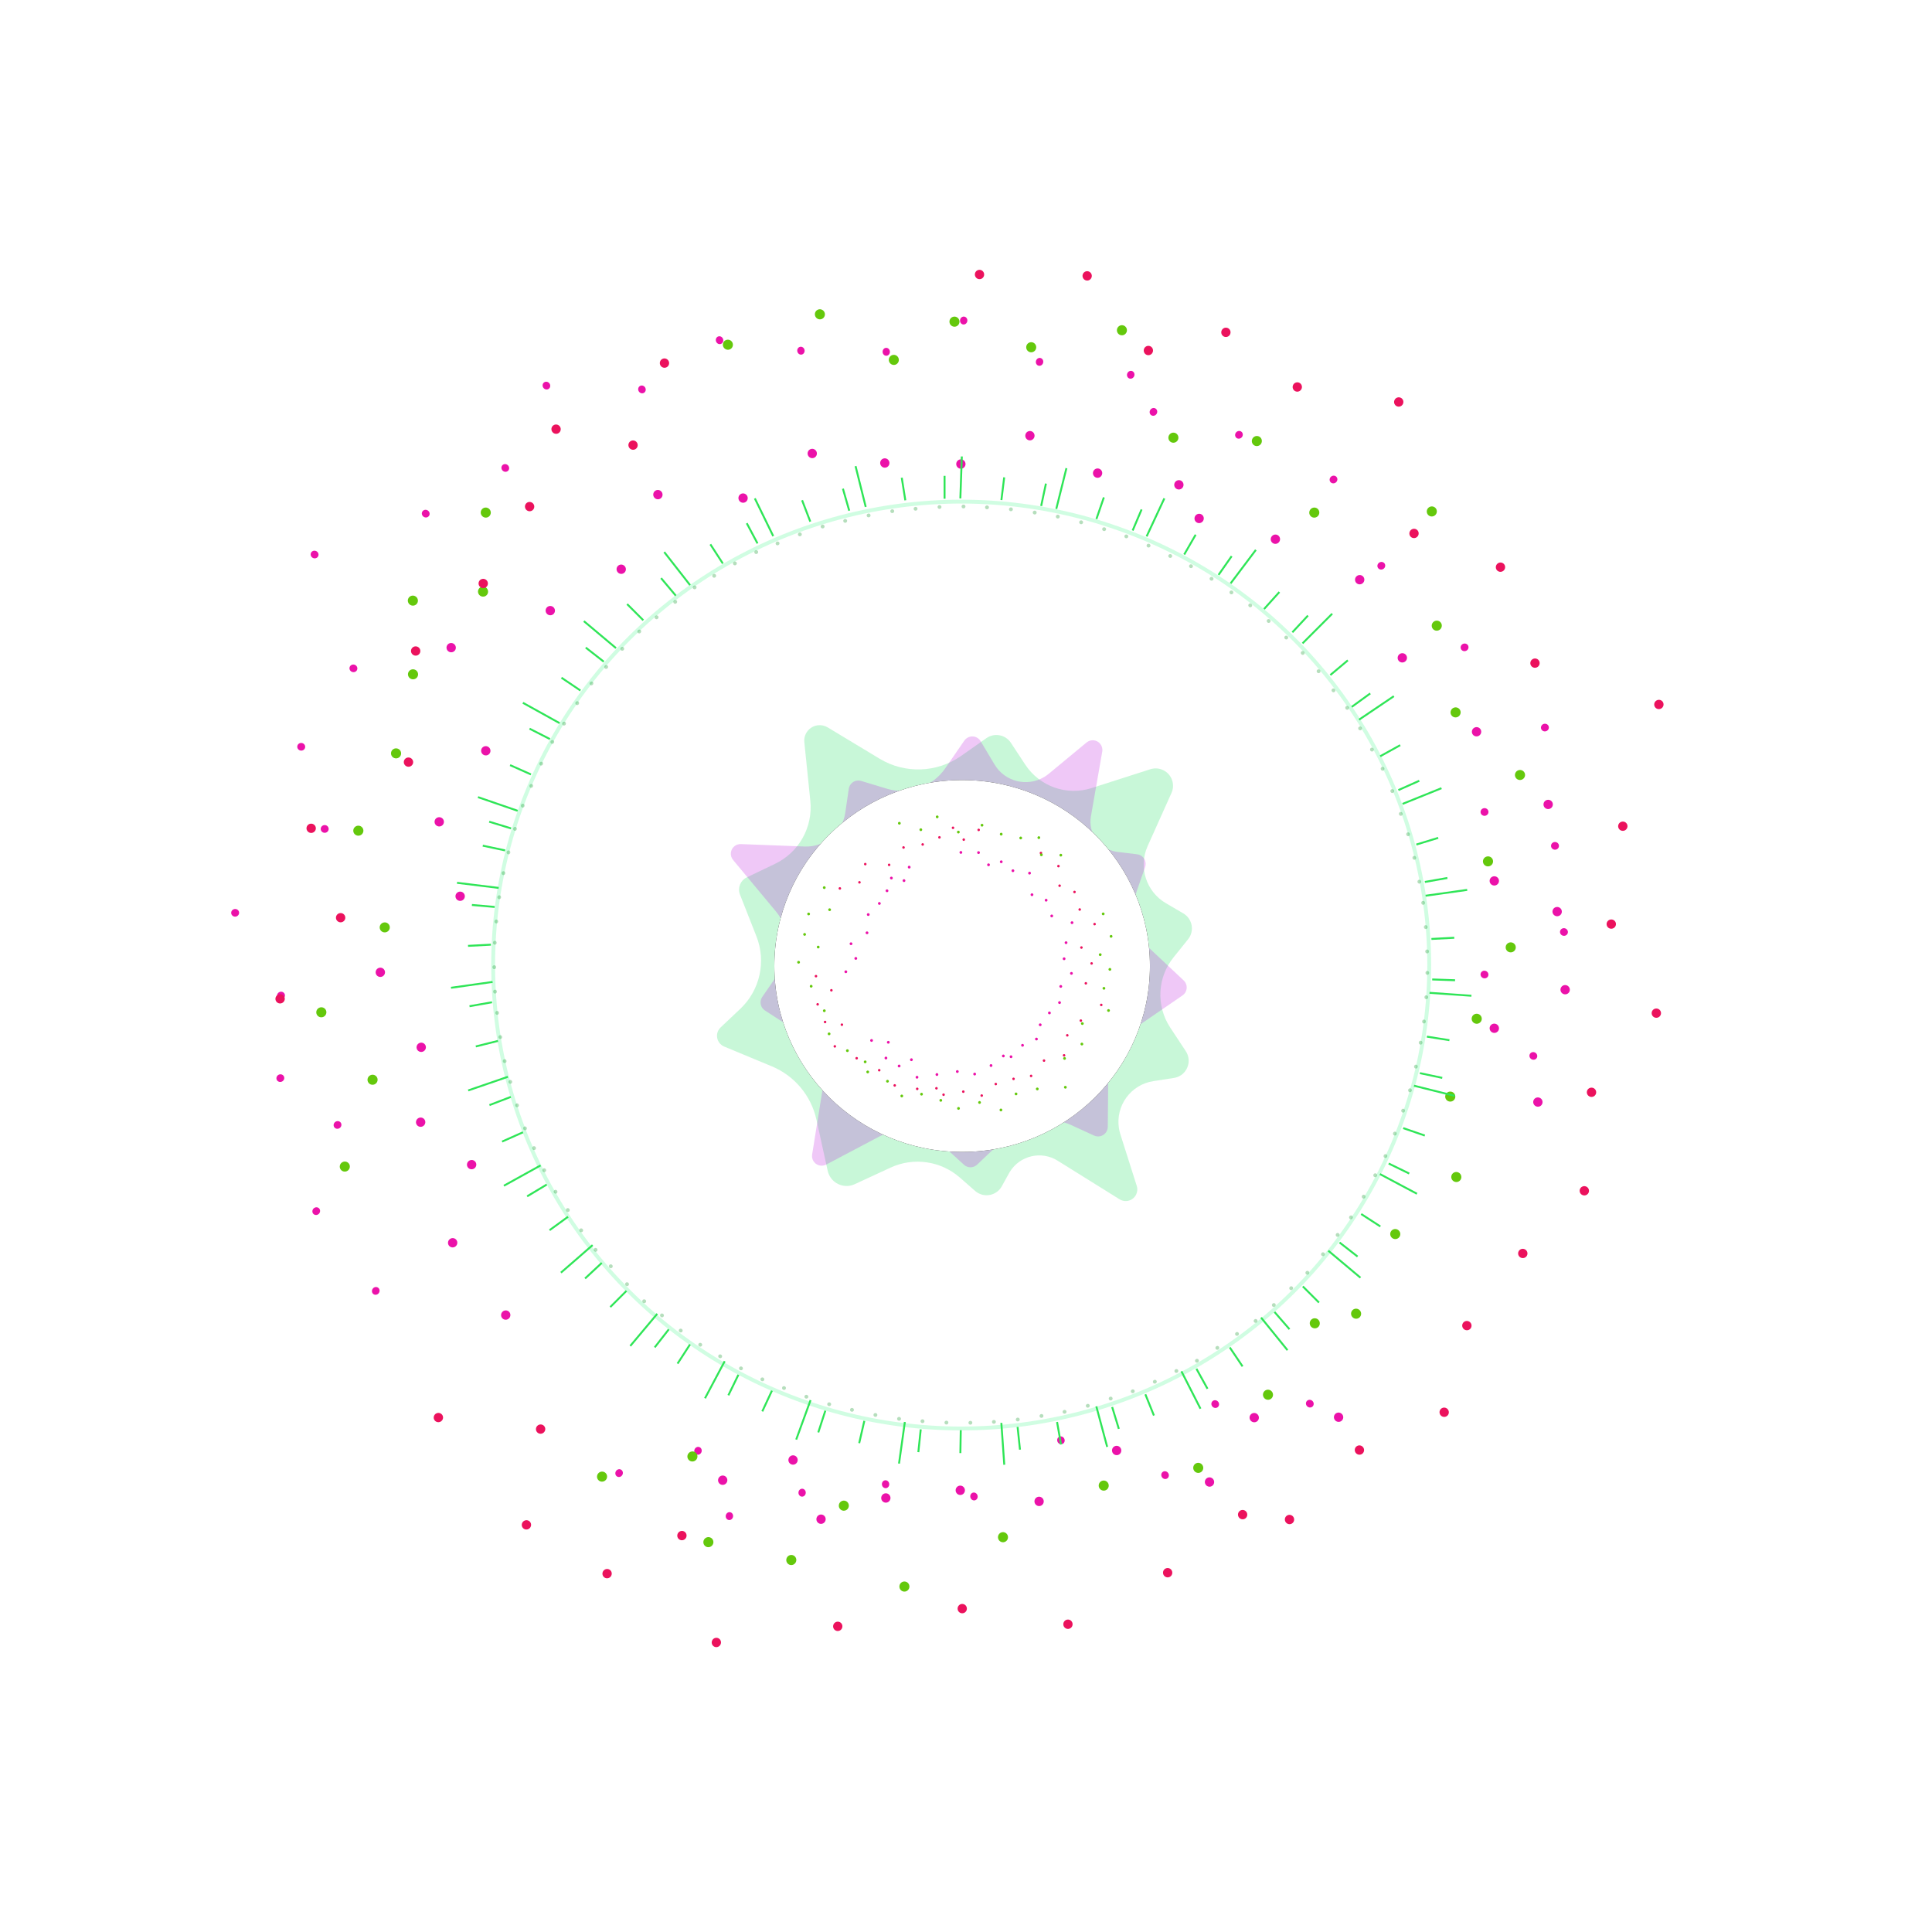 <?xml version="1.0" encoding="UTF-8"?>
<svg width="1000px" height="1000px" viewBox="0 0 1000 1000" version="1.1" xmlns="http://www.w3.org/2000/svg" xmlns:xlink="http://www.w3.org/1999/xlink">
    <!-- Generator: Sketch 46.2 (44496) - http://www.bohemiancoding.com/sketch -->
    <title>apiviz</title>
    <desc>Created with Sketch.</desc>
    <defs>
        <ellipse id="path-1" cx="492.006" cy="500" rx="97.203" ry="96.245"></ellipse>
        <filter x="-9.8%" y="-9.9%" width="119.5%" height="119.7%" filterUnits="objectBoundingBox" id="filter-2">
            <feOffset dx="0" dy="0" in="SourceAlpha" result="shadowOffsetOuter1"></feOffset>
            <feGaussianBlur stdDeviation="5" in="shadowOffsetOuter1" result="shadowBlurOuter1"></feGaussianBlur>
            <feColorMatrix values="0 0 0 0 0.588   0 0 0 0 0.675   0 0 0 0 0.906  0 0 0 1 0" type="matrix" in="shadowBlurOuter1" result="shadowMatrixOuter1"></feColorMatrix>
            <feOffset dx="0" dy="0" in="SourceAlpha" result="shadowOffsetOuter2"></feOffset>
            <feGaussianBlur stdDeviation="2" in="shadowOffsetOuter2" result="shadowBlurOuter2"></feGaussianBlur>
            <feColorMatrix values="0 0 0 0 0   0 0 0 0 0   0 0 0 0 0  0 0 0 0.5 0" type="matrix" in="shadowBlurOuter2" result="shadowMatrixOuter2"></feColorMatrix>
            <feMerge>
                <feMergeNode in="shadowMatrixOuter1"></feMergeNode>
                <feMergeNode in="shadowMatrixOuter2"></feMergeNode>
            </feMerge>
        </filter>
    </defs>
    <g id="Page-1" stroke="none" stroke-width="1" fill="none" fill-rule="evenodd">
        <g id="earth" transform="translate(-2021, -140)">
            <g id="apiviz" transform="translate(2021, 140)">
                <rect id="Rectangle-4" fill-opacity="0.051" fill="#FFFFFF" x="0" y="0" width="1000" height="1000"></rect>
                <g id="Group" transform="translate(6, 0)">
                    <ellipse id="Oval-3" stroke-opacity="0.188" stroke="#08F565" stroke-width="2" fill="#FFFFFF" stroke-linecap="square" cx="491.508" cy="499.506" rx="242.26" ry="239.872"></ellipse>
                    <path d="M385.53,484.651 L377.011,463.032 L377.011,463.032 C375.665,459.617 377.186,455.743 380.496,454.155 L395.186,447.107 L395.186,447.107 C407.523,441.188 414.82,428.166 413.428,414.554 L410.321,384.157 L410.321,384.157 C409.871,379.761 413.07,375.834 417.465,375.384 C419.191,375.208 420.928,375.597 422.413,376.494 L449.268,392.701 L449.268,392.701 C462.393,400.622 478.957,400.048 491.503,391.237 L504.553,382.071 L504.553,382.071 C508.621,379.214 514.234,380.195 517.091,384.263 C517.143,384.337 517.194,384.412 517.243,384.487 L524.697,395.809 L524.697,395.809 C532.118,407.081 546.14,412.029 558.991,407.909 L589.41,398.157 L589.41,398.157 C594.143,396.64 599.21,399.247 600.728,403.98 C601.406,406.095 601.278,408.387 600.368,410.413 L588.013,437.94 L588.013,437.94 C583.154,448.766 587.235,461.514 597.477,467.506 L606.474,472.769 L606.474,472.769 C610.764,475.278 612.208,480.791 609.698,485.082 C609.474,485.464 609.222,485.83 608.944,486.176 L601.4,495.561 L601.4,495.561 C593.007,506.001 592.318,520.666 599.693,531.848 L607.769,544.09 L607.769,544.09 C610.505,548.239 609.361,553.821 605.211,556.558 C604.133,557.269 602.914,557.74 601.638,557.939 L590.935,559.602 L590.935,559.602 C579.309,561.408 571.348,572.298 573.155,583.924 C573.322,584.999 573.571,586.06 573.9,587.097 L582.39,613.849 L582.39,613.849 C583.392,617.008 581.644,620.381 578.486,621.383 C576.812,621.914 574.988,621.685 573.497,620.756 L541.398,600.748 L541.398,600.748 C533.005,595.517 521.959,598.08 516.728,606.473 C516.563,606.737 516.405,607.006 516.255,607.278 L512.529,614.014 L512.529,614.014 C510.123,618.363 504.647,619.939 500.297,617.533 C499.734,617.222 499.206,616.851 498.722,616.427 L490.854,609.532 L490.854,609.532 C480.961,600.863 466.89,598.834 454.951,604.354 L436.382,612.939 L436.382,612.939 C431.369,615.256 425.426,613.071 423.109,608.058 C422.806,607.403 422.575,606.716 422.419,606.011 L416.596,579.553 L416.596,579.553 C413.859,567.116 405.222,556.799 393.461,551.917 L368.816,541.685 L368.816,541.685 C365.755,540.414 364.304,536.903 365.575,533.843 C365.899,533.063 366.384,532.36 366.998,531.78 L377.154,522.196 L377.154,522.196 C387.356,512.569 390.672,497.702 385.53,484.651 Z" id="Path-3" fill-opacity="0.233" fill="#14DB57"></path>
                    <path d="M401.155,488.031 L393.266,468.021 L393.266,468.021 C392.303,465.581 393.39,462.812 395.755,461.678 L409.655,455.013 L409.655,455.013 C420.512,449.808 426.935,438.349 425.71,426.371 L422.56,395.584 L422.56,395.584 C422.279,392.837 424.278,390.382 427.025,390.101 C428.103,389.991 429.188,390.234 430.116,390.794 L458.408,407.858 L458.408,407.858 C469.259,414.402 482.949,413.928 493.32,406.648 L508.374,396.081 L508.374,396.081 C510.634,394.495 513.753,395.041 515.339,397.301 C515.368,397.341 515.395,397.382 515.422,397.423 L523.638,409.895 L523.638,409.895 C530.169,419.81 542.505,424.162 553.813,420.539 L586.83,409.961 L586.83,409.961 C589.459,409.119 592.274,410.568 593.117,413.197 C593.493,414.373 593.422,415.646 592.916,416.771 L579.365,446.944 L579.365,446.944 C575.087,456.469 578.678,467.686 587.692,472.955 L598.53,479.291 L598.53,479.291 C600.914,480.685 601.717,483.747 600.323,486.131 C600.198,486.345 600.058,486.549 599.903,486.742 L591.144,497.631 L591.144,497.631 C583.759,506.812 583.152,519.713 589.643,529.548 L599.249,544.102 L599.249,544.102 C600.771,546.407 600.136,549.508 597.831,551.029 C597.231,551.425 596.554,551.687 595.844,551.797 L581.934,553.957 L581.934,553.957 C571.704,555.546 564.7,565.126 566.288,575.356 C566.436,576.303 566.655,577.238 566.945,578.152 L574.642,602.39 L574.642,602.39 C575.478,605.022 574.022,607.833 571.39,608.669 C569.995,609.112 568.475,608.922 567.233,608.148 L538.332,590.145 L538.332,590.145 C530.943,585.542 521.223,587.801 516.62,595.19 C516.477,595.42 516.339,595.654 516.208,595.891 L511.174,604.986 L511.174,604.986 C509.837,607.402 506.794,608.277 504.378,606.939 C504.066,606.767 503.774,606.561 503.505,606.326 L493.853,597.873 L493.853,597.873 C485.145,590.248 472.765,588.463 462.257,593.318 L441.62,602.853 L441.62,602.853 C439.113,604.011 436.142,602.918 434.984,600.411 C434.832,600.084 434.717,599.741 434.64,599.389 L428.241,570.335 L428.241,570.335 C425.993,560.13 418.905,551.665 409.253,547.661 L386.052,538.035 L386.052,538.035 C383.501,536.977 382.292,534.051 383.35,531.5 C383.62,530.849 384.025,530.263 384.538,529.779 L393.785,521.057 L393.785,521.057 C402.763,512.591 405.682,499.511 401.155,488.031 Z" id="Path-3-Copy" fill-opacity="0.233" fill="#BB14DB" transform="translate(491.975, 499.498) rotate(-112) translate(-491.975, -499.498) "></path>
                    <g id="Oval-3-Copy">
                        <use fill="black" fill-opacity="1" filter="url(#filter-2)" xlink:href="#path-1"></use>
                        <use fill="#FFFFFF" fill-rule="evenodd" xlink:href="#path-1"></use>
                    </g>
                    <path d="M232.176,466.3 C230.837,466.3 229.752,465.225 229.752,463.898 C229.752,462.572 230.837,461.496 232.176,461.496 C233.515,461.496 234.6,462.572 234.6,463.898 C234.6,465.225 233.515,466.3 232.176,466.3 Z M220.975,427.75 C219.653,427.541 218.749,426.309 218.957,424.998 C219.164,423.688 220.405,422.796 221.727,423.005 C223.049,423.214 223.953,424.447 223.745,425.757 C223.538,427.067 222.298,427.96 220.975,427.75 Z M244.706,390.889 C243.432,390.475 242.733,389.117 243.143,387.855 C243.553,386.594 244.917,385.906 246.19,386.32 C247.464,386.734 248.163,388.092 247.753,389.354 C247.343,390.615 245.979,391.303 244.706,390.889 Z M226.476,337.382 C225.273,336.795 224.769,335.353 225.35,334.161 C225.932,332.968 227.379,332.477 228.582,333.064 C229.786,333.651 230.29,335.093 229.708,336.286 C229.126,337.478 227.679,337.969 226.476,337.382 Z M277.449,318.022 C276.353,317.254 276.081,315.75 276.842,314.664 C277.603,313.577 279.108,313.318 280.205,314.086 C281.302,314.854 281.574,316.358 280.813,317.444 C280.052,318.531 278.546,318.79 277.449,318.022 Z M313.877,296.361 C312.914,295.431 312.88,293.903 313.802,292.949 C314.723,291.994 316.251,291.975 317.214,292.905 C318.177,293.835 318.211,295.362 317.289,296.317 C316.368,297.271 314.84,297.291 313.877,296.361 Z M332.608,257.462 C331.802,256.392 332.008,254.878 333.068,254.08 C334.127,253.282 335.639,253.501 336.445,254.57 C337.251,255.64 337.045,257.154 335.985,257.952 C334.926,258.75 333.414,258.531 332.608,257.462 Z M376.515,258.97 C375.866,257.799 376.281,256.328 377.441,255.685 C378.602,255.042 380.068,255.47 380.717,256.641 C381.366,257.812 380.952,259.282 379.792,259.925 C378.631,260.569 377.164,260.141 376.515,258.97 Z M412.163,235.545 C411.705,234.287 412.344,232.899 413.591,232.445 C414.838,231.992 416.219,232.644 416.677,233.902 C417.135,235.16 416.496,236.547 415.249,237.001 C414.002,237.455 412.621,236.803 412.163,235.545 Z M449.617,240.108 C449.361,238.794 450.21,237.523 451.512,237.27 C452.815,237.017 454.077,237.877 454.333,239.191 C454.588,240.505 453.74,241.776 452.437,242.029 C451.135,242.282 449.872,241.422 449.617,240.108 Z M488.946,240.264 C488.899,238.926 489.936,237.804 491.262,237.758 C492.588,237.712 493.701,238.759 493.748,240.097 C493.794,241.435 492.757,242.557 491.431,242.603 C490.106,242.649 488.993,241.602 488.946,240.264 Z M524.703,225.221 C524.866,223.892 526.066,222.946 527.383,223.108 C528.699,223.269 529.635,224.478 529.471,225.806 C529.308,227.135 528.109,228.081 526.792,227.92 C525.475,227.758 524.54,226.55 524.703,225.221 Z M559.79,244.266 C560.136,242.973 561.456,242.203 562.738,242.546 C564.019,242.89 564.777,244.216 564.43,245.51 C564.084,246.803 562.764,247.573 561.483,247.229 C560.201,246.886 559.443,245.559 559.79,244.266 Z M601.994,249.964 C602.539,248.741 603.962,248.187 605.174,248.727 C606.386,249.267 606.928,250.696 606.383,251.919 C605.839,253.142 604.415,253.696 603.203,253.156 C601.991,252.616 601.449,251.187 601.994,249.964 Z M612.66,267.039 C613.389,265.916 614.882,265.591 615.995,266.314 C617.107,267.037 617.418,268.533 616.689,269.655 C615.96,270.778 614.467,271.103 613.354,270.38 C612.241,269.657 611.931,268.161 612.66,267.039 Z M652.357,277.484 C653.253,276.49 654.779,276.403 655.765,277.29 C656.751,278.178 656.824,279.704 655.928,280.699 C655.032,281.694 653.506,281.781 652.521,280.893 C651.535,280.006 651.462,278.479 652.357,277.484 Z M696.232,298.207 C697.258,297.347 698.781,297.473 699.633,298.489 C700.486,299.506 700.346,301.027 699.321,301.888 C698.295,302.748 696.772,302.622 695.92,301.606 C695.067,300.589 695.207,299.068 696.232,298.207 Z M718.601,338.438 C719.749,337.749 721.233,338.112 721.916,339.249 C722.599,340.386 722.223,341.867 721.076,342.556 C719.928,343.246 718.444,342.883 717.761,341.746 C717.077,340.609 717.454,339.128 718.601,338.438 Z M757.362,376.531 C758.603,376.029 760.012,376.62 760.509,377.85 C761.006,379.08 760.403,380.484 759.162,380.985 C757.92,381.487 756.511,380.896 756.014,379.666 C755.517,378.436 756.12,377.032 757.362,376.531 Z M794.789,414.03 C796.094,413.729 797.393,414.533 797.691,415.825 C797.99,417.118 797.174,418.41 795.87,418.711 C794.565,419.012 793.266,418.209 792.968,416.916 C792.669,415.623 793.485,414.331 794.789,414.03 Z M767.283,453.556 C768.618,453.463 769.776,454.46 769.868,455.783 C769.961,457.107 768.953,458.255 767.618,458.349 C766.282,458.442 765.125,457.445 765.032,456.122 C764.94,454.798 765.947,453.65 767.283,453.556 Z M800.149,469.448 C801.484,469.541 802.492,470.69 802.399,472.013 C802.307,473.337 801.149,474.334 799.814,474.24 C798.478,474.147 797.47,472.998 797.563,471.675 C797.656,470.351 798.813,469.354 800.149,469.448 Z M804.661,509.93 C805.966,510.231 806.781,511.523 806.483,512.816 C806.184,514.109 804.885,514.912 803.58,514.611 C802.276,514.31 801.46,513.018 801.759,511.725 C802.057,510.433 803.357,509.629 804.661,509.93 Z M768.35,530.006 C769.591,530.507 770.195,531.911 769.698,533.141 C769.201,534.371 767.792,534.962 766.55,534.46 C765.309,533.959 764.706,532.555 765.203,531.325 C765.7,530.095 767.109,529.504 768.35,530.006 Z M791.245,568.366 C792.392,569.056 792.769,570.536 792.085,571.674 C791.402,572.811 789.918,573.174 788.77,572.484 C787.623,571.795 787.246,570.314 787.93,569.177 C788.613,568.039 790.097,567.677 791.245,568.366 Z M688.392,731.713 C689.418,732.573 689.558,734.095 688.705,735.111 C687.852,736.127 686.33,736.254 685.304,735.393 C684.279,734.533 684.139,733.011 684.991,731.995 C685.844,730.978 687.367,730.852 688.392,731.713 Z M644.973,732.155 C645.869,733.15 645.796,734.676 644.81,735.564 C643.824,736.452 642.298,736.365 641.402,735.37 C640.507,734.375 640.58,732.849 641.566,731.961 C642.552,731.073 644.077,731.16 644.973,732.155 Z M622.054,765.786 C622.783,766.908 622.472,768.404 621.36,769.127 C620.247,769.85 618.754,769.525 618.025,768.402 C617.296,767.28 617.607,765.784 618.719,765.061 C619.832,764.338 621.325,764.663 622.054,765.786 Z M574.175,749.789 C574.72,751.012 574.179,752.441 572.967,752.981 C571.755,753.52 570.331,752.966 569.786,751.743 C569.242,750.52 569.783,749.091 570.995,748.552 C572.207,748.012 573.631,748.566 574.175,749.789 Z M534.158,776.496 C534.504,777.789 533.746,779.116 532.465,779.46 C531.183,779.803 529.863,779.033 529.517,777.74 C529.17,776.447 529.928,775.12 531.21,774.777 C532.491,774.433 533.811,775.203 534.158,776.496 Z M493.42,771.084 C493.584,772.413 492.648,773.622 491.332,773.783 C490.015,773.945 488.815,772.999 488.652,771.67 C488.489,770.341 489.424,769.133 490.741,768.971 C492.057,768.81 493.257,769.756 493.42,771.084 Z M454.911,775.436 C454.865,776.774 453.752,777.821 452.426,777.775 C451.1,777.729 450.063,776.607 450.11,775.269 C450.157,773.931 451.269,772.884 452.595,772.93 C453.921,772.976 454.958,774.098 454.911,775.436 Z M421.325,786.79 C421.07,788.104 419.807,788.964 418.505,788.711 C417.202,788.458 416.354,787.187 416.609,785.873 C416.865,784.559 418.127,783.699 419.43,783.952 C420.732,784.205 421.581,785.476 421.325,786.79 Z M406.735,756.514 C406.277,757.772 404.895,758.424 403.649,757.97 C402.402,757.516 401.763,756.129 402.22,754.871 C402.678,753.613 404.06,752.961 405.307,753.414 C406.554,753.868 407.193,755.256 406.735,756.514 Z M370.172,767.317 C369.523,768.488 368.056,768.916 366.896,768.272 C365.736,767.629 365.321,766.159 365.97,764.988 C366.619,763.817 368.086,763.389 369.247,764.032 C370.407,764.675 370.821,766.146 370.172,767.317 Z M257.685,682.12 C256.88,683.189 255.368,683.409 254.308,682.61 C253.248,681.812 253.043,680.298 253.848,679.229 C254.654,678.16 256.166,677.94 257.226,678.738 C258.285,679.537 258.491,681.051 257.685,682.12 Z M229.966,644.98 C229.003,645.91 227.475,645.89 226.554,644.936 C225.632,643.982 225.666,642.454 226.629,641.524 C227.592,640.594 229.12,640.614 230.041,641.568 C230.963,642.523 230.929,644.05 229.966,644.98 Z M239.495,604.781 C238.398,605.549 236.892,605.291 236.131,604.204 C235.37,603.117 235.643,601.614 236.739,600.846 C237.836,600.078 239.342,600.336 240.103,601.423 C240.864,602.51 240.592,604.013 239.495,604.781 Z M212.781,582.998 C211.577,583.585 210.13,583.094 209.549,581.901 C208.967,580.709 209.471,579.266 210.674,578.68 C211.878,578.093 213.325,578.584 213.906,579.776 C214.488,580.968 213.984,582.411 212.781,582.998 Z M212.769,544.364 C211.496,544.778 210.131,544.09 209.721,542.828 C209.311,541.567 210.011,540.208 211.284,539.795 C212.557,539.381 213.922,540.069 214.332,541.33 C214.742,542.592 214.042,543.95 212.769,544.364 Z M191.234,505.636 C189.911,505.846 188.671,504.953 188.464,503.643 C188.256,502.332 189.16,501.1 190.482,500.891 C191.804,500.681 193.044,501.574 193.252,502.884 C193.46,504.195 192.556,505.427 191.234,505.636 Z" id="Oval-4" fill="#EB12A9"></path>
                    <path d="M162.061,431.058 C160.928,431.058 160.009,430.163 160.009,429.058 C160.009,427.953 160.928,427.058 162.061,427.058 C163.193,427.058 164.112,427.953 164.112,429.058 C164.112,430.163 163.193,431.058 162.061,431.058 Z M149.601,388.49 C148.482,388.313 147.714,387.292 147.885,386.21 C148.057,385.128 149.103,384.395 150.222,384.572 C151.34,384.749 152.109,385.77 151.937,386.852 C151.766,387.934 150.72,388.667 149.601,388.49 Z M176.32,347.811 C175.243,347.461 174.642,346.338 174.979,345.303 C175.315,344.268 176.461,343.712 177.538,344.062 C178.616,344.413 179.217,345.535 178.88,346.571 C178.544,347.606 177.398,348.161 176.32,347.811 Z M155.968,288.784 C154.95,288.288 154.51,287.096 154.985,286.123 C155.459,285.149 156.67,284.762 157.688,285.259 C158.706,285.756 159.147,286.947 158.672,287.921 C158.197,288.894 156.987,289.281 155.968,288.784 Z M213.238,267.456 C212.31,266.807 212.058,265.564 212.677,264.681 C213.295,263.798 214.548,263.61 215.476,264.259 C216.404,264.909 216.655,266.152 216.037,267.034 C215.419,267.917 214.165,268.106 213.238,267.456 Z M254.187,243.608 C253.372,242.821 253.315,241.558 254.061,240.786 C254.806,240.015 256.07,240.027 256.885,240.814 C257.7,241.601 257.757,242.864 257.012,243.636 C256.266,244.408 255.002,244.395 254.187,243.608 Z M275.28,200.756 C274.599,199.851 274.737,198.597 275.59,197.954 C276.443,197.312 277.687,197.524 278.369,198.429 C279.05,199.334 278.912,200.588 278.059,201.231 C277.206,201.873 275.962,201.661 275.28,200.756 Z M324.591,202.494 C324.042,201.503 324.351,200.282 325.281,199.766 C326.211,199.251 327.41,199.636 327.959,200.627 C328.508,201.618 328.2,202.839 327.27,203.355 C326.34,203.87 325.14,203.485 324.591,202.494 Z M364.635,176.74 C364.247,175.675 364.739,174.519 365.733,174.157 C366.727,173.795 367.847,174.365 368.234,175.43 C368.622,176.494 368.13,177.651 367.136,178.012 C366.142,178.374 365.022,177.804 364.635,176.74 Z M406.691,181.877 C406.475,180.765 407.136,179.701 408.169,179.5 C409.201,179.3 410.213,180.039 410.429,181.151 C410.645,182.263 409.984,183.327 408.951,183.528 C407.919,183.728 406.907,182.989 406.691,181.877 Z M450.837,182.158 C450.797,181.026 451.611,180.078 452.654,180.042 C453.697,180.006 454.575,180.894 454.614,182.026 C454.654,183.158 453.84,184.106 452.797,184.142 C451.754,184.178 450.876,183.29 450.837,182.158 Z M490.92,165.682 C491.058,164.557 492.014,163.749 493.054,163.877 C494.095,164.005 494.826,165.02 494.688,166.144 C494.55,167.269 493.595,168.077 492.554,167.949 C491.514,167.821 490.782,166.806 490.92,165.682 Z M530.232,186.803 C530.526,185.709 531.589,185.043 532.607,185.316 C533.626,185.589 534.214,186.697 533.921,187.791 C533.627,188.885 532.564,189.551 531.546,189.278 C530.527,189.005 529.939,187.897 530.232,186.803 Z M577.509,193.202 C577.97,192.167 579.128,191.678 580.097,192.109 C581.066,192.541 581.477,193.729 581.017,194.764 C580.556,195.799 579.397,196.288 578.428,195.857 C577.46,195.426 577.048,194.237 577.509,193.202 Z M589.401,212.145 C590.018,211.195 591.242,210.895 592.136,211.475 C593.03,212.056 593.254,213.296 592.637,214.246 C592.02,215.196 590.795,215.496 589.902,214.916 C589.008,214.335 588.784,213.095 589.401,212.145 Z M633.841,223.762 C634.599,222.92 635.859,222.819 636.654,223.535 C637.45,224.251 637.48,225.515 636.722,226.356 C635.964,227.198 634.705,227.3 633.909,226.584 C633.114,225.867 633.083,224.604 633.841,223.762 Z M682.967,246.699 C683.835,245.971 685.099,246.048 685.79,246.872 C686.481,247.695 686.338,248.953 685.47,249.681 C684.602,250.41 683.338,250.332 682.647,249.509 C681.956,248.685 682.1,247.427 682.967,246.699 Z M707.957,291.158 C708.928,290.574 710.166,290.852 710.722,291.778 C711.278,292.704 710.942,293.927 709.971,294.511 C709,295.094 707.762,294.817 707.206,293.891 C706.649,292.965 706.985,291.741 707.957,291.158 Z M751.324,333.242 C752.375,332.818 753.556,333.29 753.963,334.297 C754.369,335.303 753.848,336.463 752.797,336.888 C751.747,337.312 750.566,336.84 750.159,335.833 C749.752,334.827 750.274,333.667 751.324,333.242 Z M793.195,374.657 C794.299,374.402 795.393,375.058 795.639,376.122 C795.884,377.187 795.189,378.256 794.085,378.511 C792.981,378.766 791.887,378.109 791.641,377.045 C791.396,375.981 792.091,374.912 793.195,374.657 Z M762.242,418.292 C763.372,418.213 764.35,419.039 764.427,420.137 C764.504,421.234 763.65,422.188 762.52,422.267 C761.389,422.346 760.411,421.52 760.334,420.423 C760.258,419.325 761.112,418.371 762.242,418.292 Z M799.004,435.827 C800.134,435.906 800.988,436.86 800.911,437.958 C800.834,439.055 799.856,439.881 798.726,439.802 C797.596,439.723 796.742,438.769 796.819,437.672 C796.895,436.574 797.874,435.748 799.004,435.827 Z M803.944,480.475 C805.048,480.73 805.744,481.799 805.498,482.863 C805.252,483.927 804.158,484.583 803.054,484.328 C801.951,484.074 801.255,483.004 801.501,481.94 C801.746,480.876 802.84,480.22 803.944,480.475 Z M763.102,502.589 C764.153,503.014 764.675,504.174 764.268,505.18 C763.861,506.187 762.68,506.659 761.63,506.235 C760.579,505.81 760.057,504.65 760.464,503.644 C760.871,502.637 762.052,502.165 763.102,502.589 Z M788.668,544.864 C789.639,545.448 789.975,546.671 789.419,547.597 C788.862,548.523 787.624,548.801 786.653,548.217 C785.682,547.634 785.346,546.41 785.902,545.484 C786.458,544.559 787.696,544.281 788.668,544.864 Z M673.213,725.037 C674.081,725.765 674.225,727.023 673.534,727.847 C672.843,728.67 671.579,728.747 670.711,728.019 C669.843,727.291 669.7,726.033 670.391,725.21 C671.082,724.386 672.346,724.309 673.213,725.037 Z M624.436,725.454 C625.194,726.296 625.164,727.559 624.368,728.275 C623.572,728.992 622.313,728.89 621.555,728.048 C620.797,727.206 620.827,725.943 621.623,725.227 C622.418,724.51 623.678,724.612 624.436,725.454 Z M598.654,762.471 C599.271,763.421 599.047,764.662 598.153,765.242 C597.26,765.823 596.035,765.523 595.418,764.573 C594.801,763.623 595.025,762.382 595.919,761.802 C596.813,761.221 598.037,761.521 598.654,762.471 Z M544.895,744.718 C545.356,745.753 544.944,746.941 543.975,747.373 C543.007,747.804 541.848,747.315 541.387,746.28 C540.926,745.245 541.338,744.056 542.307,743.625 C543.275,743.194 544.434,743.683 544.895,744.718 Z M499.969,774.075 C500.262,775.17 499.674,776.278 498.656,776.551 C497.637,776.824 496.574,776.158 496.281,775.064 C495.987,773.969 496.575,772.861 497.594,772.588 C498.612,772.315 499.676,772.981 499.969,774.075 Z M454.256,767.998 C454.394,769.122 453.662,770.137 452.622,770.265 C451.581,770.393 450.626,769.585 450.488,768.46 C450.35,767.336 451.082,766.321 452.122,766.193 C453.162,766.065 454.118,766.873 454.256,767.998 Z M411.058,772.677 C411.019,773.809 410.141,774.697 409.098,774.661 C408.055,774.624 407.241,773.677 407.281,772.545 C407.32,771.413 408.198,770.524 409.241,770.561 C410.284,770.597 411.098,771.544 411.058,772.677 Z M373.41,785.096 C373.194,786.208 372.182,786.947 371.15,786.747 C370.118,786.546 369.456,785.482 369.672,784.37 C369.889,783.258 370.901,782.519 371.933,782.72 C372.965,782.92 373.626,783.984 373.41,785.096 Z M357.084,751.587 C356.696,752.651 355.577,753.221 354.583,752.859 C353.589,752.497 353.097,751.341 353.484,750.277 C353.872,749.212 354.992,748.642 355.986,749.004 C356.98,749.366 357.471,750.522 357.084,751.587 Z M316.132,763.413 C315.583,764.404 314.384,764.789 313.454,764.274 C312.524,763.758 312.215,762.537 312.765,761.546 C313.314,760.556 314.513,760.17 315.443,760.686 C316.373,761.201 316.682,762.422 316.132,763.413 Z M190.038,669.332 C189.356,670.237 188.112,670.449 187.259,669.807 C186.406,669.164 186.268,667.91 186.949,667.005 C187.631,666.1 188.875,665.888 189.728,666.53 C190.581,667.173 190.719,668.427 190.038,669.332 Z M159.035,628.282 C158.22,629.069 156.955,629.081 156.21,628.309 C155.464,627.538 155.521,626.274 156.336,625.487 C157.151,624.7 158.416,624.688 159.161,625.459 C159.906,626.231 159.849,627.495 159.035,628.282 Z M169.819,583.872 C168.891,584.522 167.637,584.333 167.019,583.45 C166.401,582.567 166.652,581.325 167.58,580.675 C168.508,580.025 169.761,580.214 170.38,581.097 C170.998,581.98 170.747,583.222 169.819,583.872 Z M139.966,559.801 C138.948,560.298 137.737,559.911 137.263,558.938 C136.788,557.964 137.228,556.772 138.246,556.276 C139.265,555.779 140.475,556.166 140.95,557.139 C141.425,558.113 140.984,559.304 139.966,559.801 Z M140.055,517.158 C138.978,517.508 137.832,516.953 137.495,515.918 C137.159,514.882 137.76,513.759 138.837,513.409 C139.915,513.059 141.061,513.615 141.397,514.65 C141.733,515.685 141.133,516.808 140.055,517.158 Z M116.022,474.431 C114.904,474.608 113.858,473.874 113.686,472.792 C113.515,471.71 114.283,470.69 115.402,470.512 C116.521,470.335 117.567,471.069 117.738,472.151 C117.91,473.233 117.141,474.253 116.022,474.431 Z" id="Oval-4-Copy-3" fill="#EB12A9"></path>
                    <path d="M182.865,442.39 C181.418,442.39 180.246,441.228 180.246,439.795 C180.246,438.362 181.418,437.2 182.865,437.2 C184.312,437.2 185.485,438.362 185.485,439.795 C185.485,441.228 184.312,442.39 182.865,442.39 Z M170.761,400.745 C169.332,400.519 168.356,399.188 168.58,397.772 C168.804,396.357 170.144,395.393 171.573,395.619 C173.002,395.845 173.979,397.176 173.754,398.592 C173.53,400.007 172.19,400.971 170.761,400.745 Z M196.405,360.925 C195.03,360.478 194.273,359.01 194.716,357.647 C195.159,356.284 196.633,355.542 198.009,355.989 C199.385,356.436 200.142,357.903 199.699,359.266 C199.256,360.629 197.781,361.372 196.405,360.925 Z M176.706,303.122 C175.406,302.488 174.861,300.93 175.489,299.642 C176.117,298.353 177.681,297.823 178.981,298.458 C180.281,299.092 180.826,300.65 180.198,301.938 C179.57,303.226 178.006,303.757 176.706,303.122 Z M231.79,282.207 C230.605,281.378 230.311,279.753 231.133,278.579 C231.955,277.405 233.582,277.126 234.767,277.956 C235.952,278.786 236.246,280.41 235.424,281.584 C234.602,282.758 232.975,283.037 231.79,282.207 Z M271.155,258.808 C270.115,257.803 270.078,256.152 271.074,255.121 C272.069,254.09 273.72,254.069 274.761,255.074 C275.801,256.079 275.838,257.73 274.842,258.76 C273.847,259.791 272.196,259.812 271.155,258.808 Z M291.397,216.786 C290.526,215.63 290.748,213.994 291.893,213.132 C293.038,212.269 294.671,212.507 295.542,213.662 C296.413,214.818 296.191,216.454 295.046,217.316 C293.901,218.179 292.268,217.941 291.397,216.786 Z M338.845,218.415 C338.144,217.15 338.592,215.561 339.845,214.866 C341.099,214.171 342.683,214.633 343.385,215.899 C344.086,217.164 343.639,218.753 342.385,219.448 C341.132,220.143 339.547,219.68 338.845,218.415 Z M377.368,193.109 C376.873,191.75 377.563,190.25 378.91,189.76 C380.257,189.27 381.75,189.975 382.245,191.334 C382.739,192.694 382.049,194.193 380.702,194.683 C379.355,195.174 377.862,194.469 377.368,193.109 Z M417.842,198.039 C417.566,196.619 418.483,195.246 419.89,194.972 C421.297,194.699 422.661,195.628 422.937,197.048 C423.213,198.469 422.296,199.842 420.889,200.115 C419.482,200.388 418.118,199.459 417.842,198.039 Z M460.343,198.208 C460.293,196.762 461.413,195.549 462.845,195.499 C464.278,195.449 465.48,196.581 465.53,198.027 C465.581,199.472 464.46,200.685 463.028,200.735 C461.596,200.785 460.394,199.654 460.343,198.208 Z M498.984,181.957 C499.16,180.521 500.456,179.498 501.879,179.673 C503.301,179.848 504.311,181.153 504.135,182.589 C503.959,184.025 502.663,185.048 501.24,184.873 C499.818,184.698 498.807,183.393 498.984,181.957 Z M536.9,202.531 C537.275,201.133 538.7,200.301 540.085,200.672 C541.469,201.043 542.288,202.477 541.913,203.874 C541.539,205.272 540.113,206.104 538.729,205.733 C537.344,205.362 536.526,203.928 536.9,202.531 Z M582.508,208.687 C583.096,207.365 584.635,206.766 585.944,207.349 C587.253,207.932 587.838,209.476 587.249,210.798 C586.661,212.119 585.122,212.718 583.813,212.135 C582.504,211.552 581.919,210.008 582.508,208.687 Z M594.034,227.132 C594.822,225.918 596.435,225.567 597.637,226.348 C598.839,227.129 599.174,228.745 598.386,229.958 C597.598,231.172 595.985,231.522 594.783,230.742 C593.581,229.961 593.246,228.345 594.034,227.132 Z M636.933,238.416 C637.901,237.341 639.549,237.247 640.614,238.206 C641.679,239.165 641.758,240.814 640.79,241.889 C639.822,242.964 638.173,243.058 637.108,242.099 C636.043,241.14 635.965,239.491 636.933,238.416 Z M684.346,260.802 C685.454,259.873 687.099,260.009 688.021,261.107 C688.942,262.204 688.79,263.848 687.682,264.778 C686.574,265.708 684.928,265.572 684.007,264.474 C683.086,263.376 683.238,261.732 684.346,260.802 Z M708.518,304.263 C709.759,303.518 711.362,303.91 712.1,305.138 C712.839,306.367 712.432,307.967 711.192,308.712 C709.951,309.457 708.348,309.065 707.61,307.837 C706.871,306.608 707.278,305.008 708.518,304.263 Z M750.405,345.414 C751.746,344.872 753.269,345.509 753.806,346.838 C754.343,348.167 753.69,349.684 752.349,350.226 C751.008,350.768 749.485,350.13 748.948,348.801 C748.411,347.472 749.063,345.955 750.405,345.414 Z M790.85,385.923 C792.26,385.598 793.664,386.466 793.987,387.863 C794.309,389.259 793.428,390.655 792.018,390.98 C790.608,391.306 789.204,390.438 788.882,389.041 C788.559,387.645 789.441,386.249 790.85,385.923 Z M761.125,428.623 C762.569,428.522 763.82,429.599 763.92,431.029 C764.02,432.458 762.931,433.699 761.487,433.8 C760.044,433.901 758.793,432.824 758.693,431.394 C758.593,429.964 759.682,428.723 761.125,428.623 Z M796.642,445.79 C798.085,445.891 799.174,447.132 799.074,448.561 C798.974,449.991 797.723,451.068 796.28,450.967 C794.837,450.866 793.748,449.626 793.848,448.196 C793.948,446.766 795.199,445.689 796.642,445.79 Z M801.518,489.522 C802.928,489.847 803.809,491.243 803.487,492.64 C803.164,494.036 801.76,494.904 800.351,494.579 C798.941,494.254 798.059,492.858 798.382,491.461 C798.704,490.065 800.108,489.196 801.518,489.522 Z M762.279,511.209 C763.62,511.751 764.272,513.268 763.735,514.597 C763.198,515.925 761.676,516.563 760.334,516.021 C758.993,515.479 758.341,513.963 758.878,512.634 C759.415,511.305 760.937,510.667 762.279,511.209 Z M787.019,552.649 C788.26,553.394 788.666,554.994 787.928,556.223 C787.19,557.451 785.586,557.843 784.346,557.098 C783.106,556.353 782.699,554.753 783.437,553.525 C784.176,552.296 785.779,551.904 787.019,552.649 Z M675.872,729.109 C676.981,730.039 677.132,731.683 676.211,732.781 C675.29,733.879 673.645,734.015 672.536,733.085 C671.428,732.155 671.276,730.511 672.198,729.413 C673.119,728.316 674.764,728.179 675.872,729.109 Z M628.951,729.587 C629.919,730.662 629.841,732.311 628.775,733.27 C627.71,734.229 626.062,734.135 625.094,733.06 C624.126,731.985 624.205,730.336 625.27,729.377 C626.335,728.418 627.983,728.512 628.951,729.587 Z M604.184,765.918 C604.972,767.131 604.637,768.747 603.435,769.528 C602.233,770.308 600.619,769.958 599.831,768.744 C599.044,767.531 599.379,765.915 600.581,765.134 C601.783,764.353 603.396,764.704 604.184,765.918 Z M552.444,748.637 C553.033,749.958 552.448,751.502 551.139,752.085 C549.83,752.668 548.291,752.069 547.703,750.748 C547.114,749.426 547.699,747.882 549.008,747.299 C550.317,746.716 551.856,747.315 552.444,748.637 Z M509.199,777.488 C509.574,778.886 508.755,780.319 507.371,780.69 C505.986,781.061 504.56,780.229 504.186,778.831 C503.811,777.434 504.63,776 506.015,775.629 C507.399,775.259 508.825,776.091 509.199,777.488 Z M465.177,771.642 C465.353,773.078 464.343,774.383 462.92,774.558 C461.498,774.733 460.202,773.71 460.025,772.274 C459.849,770.838 460.859,769.533 462.282,769.358 C463.704,769.183 465,770.206 465.177,771.642 Z M423.562,776.343 C423.511,777.789 422.309,778.92 420.877,778.87 C419.445,778.82 418.325,777.608 418.375,776.162 C418.425,774.716 419.628,773.585 421.06,773.635 C422.492,773.685 423.612,774.897 423.562,776.343 Z M387.267,788.608 C386.991,790.028 385.627,790.958 384.22,790.684 C382.813,790.411 381.897,789.038 382.173,787.618 C382.449,786.198 383.813,785.268 385.22,785.542 C386.627,785.815 387.544,787.188 387.267,788.608 Z M371.501,755.902 C371.006,757.261 369.513,757.966 368.166,757.476 C366.819,756.985 366.129,755.486 366.624,754.126 C367.118,752.767 368.611,752.062 369.958,752.552 C371.305,753.043 371.995,754.542 371.501,755.902 Z M331.989,767.572 C331.288,768.837 329.703,769.3 328.45,768.605 C327.196,767.91 326.749,766.321 327.45,765.056 C328.151,763.79 329.736,763.328 330.99,764.023 C332.243,764.717 332.691,766.306 331.989,767.572 Z M210.431,675.535 C209.56,676.691 207.926,676.928 206.782,676.066 C205.637,675.203 205.415,673.567 206.286,672.412 C207.157,671.257 208.79,671.019 209.935,671.882 C211.079,672.744 211.302,674.38 210.431,675.535 Z M180.476,635.414 C179.436,636.419 177.785,636.398 176.789,635.367 C175.794,634.336 175.83,632.685 176.871,631.681 C177.912,630.676 179.563,630.697 180.558,631.728 C181.554,632.759 181.517,634.409 180.476,635.414 Z M190.774,591.988 C189.589,592.818 187.961,592.539 187.139,591.365 C186.317,590.191 186.612,588.566 187.797,587.736 C188.982,586.907 190.609,587.186 191.431,588.36 C192.253,589.534 191.959,591.158 190.774,591.988 Z M161.905,568.456 C160.605,569.09 159.041,568.56 158.413,567.272 C157.785,565.983 158.33,564.425 159.63,563.791 C160.93,563.157 162.494,563.687 163.122,564.975 C163.75,566.263 163.205,567.821 161.905,568.456 Z M161.892,526.72 C160.517,527.167 159.042,526.425 158.599,525.062 C158.156,523.699 158.913,522.231 160.289,521.784 C161.665,521.337 163.139,522.08 163.582,523.443 C164.025,524.806 163.268,526.273 161.892,526.72 Z M138.621,484.883 C137.192,485.11 135.852,484.146 135.627,482.73 C135.403,481.315 136.38,479.984 137.809,479.757 C139.238,479.531 140.578,480.495 140.802,481.911 C141.026,483.326 140.05,484.657 138.621,484.883 Z" id="Oval-4-Copy-2" fill="#64C80C" transform="translate(469.575, 485.193) rotate(108) translate(-469.575, -485.193) "></path>
                    <path d="M175.635,451.946 C174.297,451.946 173.212,450.87 173.212,449.543 C173.212,448.216 174.297,447.141 175.635,447.141 C176.973,447.141 178.058,448.216 178.058,449.543 C178.058,450.87 176.973,451.946 175.635,451.946 Z M162.269,405.666 C160.948,405.457 160.045,404.225 160.252,402.914 C160.46,401.603 161.699,400.711 163.021,400.92 C164.343,401.129 165.246,402.362 165.038,403.672 C164.831,404.983 163.591,405.875 162.269,405.666 Z M190.818,361.426 C189.546,361.013 188.846,359.654 189.256,358.392 C189.666,357.13 191.03,356.443 192.303,356.856 C193.576,357.27 194.275,358.628 193.865,359.89 C193.455,361.152 192.091,361.84 190.818,361.426 Z M169.006,297.208 C167.803,296.621 167.299,295.179 167.881,293.986 C168.463,292.794 169.909,292.303 171.112,292.889 C172.315,293.476 172.818,294.918 172.236,296.111 C171.655,297.303 170.208,297.794 169.006,297.208 Z M230.236,274.001 C229.14,273.233 228.868,271.73 229.629,270.643 C230.391,269.556 231.896,269.297 232.992,270.065 C234.088,270.832 234.36,272.336 233.599,273.422 C232.838,274.509 231.332,274.768 230.236,274.001 Z M274.006,248.041 C273.043,247.112 273.01,245.585 273.932,244.63 C274.854,243.676 276.381,243.655 277.344,244.585 C278.306,245.515 278.339,247.042 277.418,247.996 C276.496,248.951 274.968,248.971 274.006,248.041 Z M296.532,201.394 C295.727,200.325 295.933,198.811 296.993,198.013 C298.053,197.214 299.565,197.433 300.37,198.502 C301.175,199.571 300.969,201.084 299.909,201.883 C298.85,202.681 297.338,202.462 296.532,201.394 Z M349.256,203.261 C348.607,202.09 349.022,200.62 350.183,199.977 C351.343,199.334 352.81,199.761 353.458,200.931 C354.107,202.102 353.692,203.572 352.532,204.215 C351.371,204.859 349.905,204.431 349.256,203.261 Z M392.062,175.204 C391.605,173.947 392.245,172.559 393.491,172.106 C394.738,171.652 396.12,172.303 396.578,173.561 C397.035,174.818 396.396,176.206 395.149,176.659 C393.902,177.113 392.52,176.462 392.062,175.204 Z M437.026,180.756 C436.771,179.442 437.619,178.172 438.922,177.919 C440.224,177.666 441.487,178.525 441.743,179.839 C441.998,181.152 441.149,182.423 439.847,182.676 C438.544,182.929 437.281,182.069 437.026,180.756 Z M484.228,181.019 C484.181,179.681 485.219,178.56 486.545,178.513 C487.871,178.467 488.984,179.514 489.03,180.851 C489.077,182.188 488.04,183.31 486.714,183.356 C485.388,183.403 484.275,182.356 484.228,181.019 Z M527.131,163.032 C527.295,161.704 528.494,160.758 529.811,160.92 C531.128,161.082 532.064,162.29 531.901,163.618 C531.738,164.946 530.538,165.892 529.221,165.73 C527.904,165.568 526.968,164.36 527.131,163.032 Z M569.222,185.965 C569.568,184.672 570.888,183.903 572.169,184.246 C573.451,184.59 574.209,185.916 573.863,187.208 C573.517,188.501 572.197,189.27 570.915,188.927 C569.633,188.584 568.875,187.257 569.222,185.965 Z M619.84,192.878 C620.384,191.655 621.808,191.102 623.02,191.642 C624.232,192.181 624.774,193.61 624.229,194.832 C623.685,196.055 622.261,196.608 621.049,196.069 C619.837,195.529 619.296,194.1 619.84,192.878 Z M632.602,213.445 C633.331,212.322 634.824,211.998 635.937,212.721 C637.05,213.444 637.361,214.939 636.632,216.062 C635.903,217.184 634.41,217.508 633.298,216.785 C632.185,216.063 631.873,214.567 632.602,213.445 Z M680.192,226.046 C681.087,225.052 682.613,224.966 683.599,225.853 C684.585,226.741 684.658,228.267 683.763,229.262 C682.867,230.256 681.342,230.342 680.356,229.455 C679.37,228.567 679.297,227.041 680.192,226.046 Z M732.792,250.974 C733.817,250.114 735.34,250.241 736.192,251.257 C737.045,252.274 736.906,253.795 735.881,254.655 C734.856,255.515 733.333,255.388 732.48,254.372 C731.627,253.356 731.767,251.834 732.792,250.974 Z M759.572,299.322 C760.719,298.632 762.203,298.996 762.887,300.133 C763.57,301.27 763.194,302.751 762.047,303.44 C760.9,304.129 759.416,303.766 758.733,302.629 C758.049,301.491 758.425,300.011 759.572,299.322 Z M806.016,345.091 C807.257,344.59 808.666,345.181 809.163,346.411 C809.66,347.641 809.057,349.045 807.816,349.546 C806.575,350.048 805.167,349.457 804.67,348.226 C804.172,346.996 804.775,345.592 806.016,345.091 Z M850.856,390.138 C852.159,389.837 853.458,390.641 853.757,391.934 C854.055,393.226 853.24,394.519 851.937,394.82 C850.633,395.121 849.334,394.317 849.035,393.024 C848.737,391.731 849.552,390.439 850.856,390.138 Z M817.774,437.606 C819.109,437.513 820.266,438.51 820.359,439.834 C820.452,441.157 819.444,442.306 818.11,442.4 C816.775,442.493 815.617,441.496 815.525,440.172 C815.432,438.848 816.439,437.7 817.774,437.606 Z M857.145,456.687 C858.48,456.78 859.487,457.929 859.395,459.252 C859.302,460.576 858.145,461.573 856.81,461.48 C855.475,461.386 854.468,460.238 854.561,458.914 C854.653,457.591 855.81,456.593 857.145,456.687 Z M862.486,505.281 C863.789,505.582 864.604,506.874 864.306,508.167 C864.007,509.459 862.708,510.263 861.405,509.962 C860.101,509.661 859.286,508.369 859.584,507.076 C859.883,505.784 861.182,504.98 862.486,505.281 Z M818.842,529.362 C820.083,529.863 820.686,531.267 820.188,532.497 C819.691,533.727 818.283,534.318 817.042,533.817 C815.801,533.316 815.198,531.912 815.695,530.682 C816.192,529.451 817.601,528.861 818.842,529.362 Z M846.247,575.386 C847.394,576.075 847.77,577.556 847.087,578.693 C846.403,579.83 844.919,580.194 843.772,579.505 C842.625,578.815 842.25,577.335 842.933,576.197 C843.616,575.06 845.1,574.697 846.247,575.386 Z M722.767,771.465 C723.792,772.325 723.932,773.847 723.079,774.863 C722.226,775.88 720.704,776.006 719.679,775.146 C718.654,774.286 718.514,772.765 719.367,771.748 C720.22,770.732 721.742,770.605 722.767,771.465 Z M670.617,771.95 C671.513,772.944 671.439,774.47 670.453,775.358 C669.467,776.246 667.942,776.159 667.046,775.165 C666.151,774.17 666.225,772.644 667.211,771.757 C668.197,770.869 669.722,770.955 670.617,771.95 Z M643.07,812.268 C643.799,813.391 643.488,814.886 642.375,815.609 C641.262,816.332 639.769,816.008 639.04,814.885 C638.311,813.763 638.623,812.267 639.736,811.545 C640.848,810.822 642.341,811.146 643.07,812.268 Z M585.582,792.996 C586.126,794.218 585.584,795.646 584.372,796.186 C583.16,796.726 581.736,796.172 581.192,794.95 C580.648,793.727 581.189,792.299 582.401,791.759 C583.613,791.22 585.037,791.773 585.582,792.996 Z M537.537,824.991 C537.883,826.283 537.125,827.609 535.843,827.953 C534.562,828.296 533.242,827.527 532.895,826.234 C532.549,824.942 533.307,823.615 534.589,823.272 C535.871,822.929 537.19,823.698 537.537,824.991 Z M488.641,818.427 C488.804,819.755 487.869,820.963 486.552,821.125 C485.235,821.286 484.035,820.341 483.872,819.012 C483.709,817.684 484.644,816.476 485.961,816.315 C487.278,816.153 488.478,817.099 488.641,818.427 Z M442.428,823.576 C442.382,824.914 441.269,825.96 439.943,825.914 C438.617,825.868 437.579,824.746 437.626,823.409 C437.673,822.071 438.786,821.025 440.112,821.071 C441.438,821.117 442.475,822.239 442.428,823.576 Z M402.135,837.133 C401.88,838.447 400.617,839.306 399.314,839.053 C398.012,838.8 397.163,837.53 397.418,836.216 C397.674,834.903 398.936,834.043 400.239,834.296 C401.541,834.55 402.39,835.82 402.135,837.133 Z M384.647,800.709 C384.19,801.967 382.808,802.618 381.561,802.164 C380.314,801.71 379.675,800.323 380.132,799.066 C380.59,797.808 381.972,797.157 383.219,797.611 C384.465,798.064 385.105,799.452 384.647,800.709 Z M340.805,813.611 C340.156,814.781 338.689,815.209 337.529,814.565 C336.368,813.922 335.954,812.452 336.602,811.281 C337.251,810.111 338.718,809.684 339.878,810.327 C341.039,810.97 341.454,812.441 340.805,813.611 Z M205.861,711.263 C205.056,712.331 203.544,712.55 202.485,711.752 C201.425,710.953 201.219,709.44 202.024,708.371 C202.829,707.302 204.341,707.083 205.401,707.882 C206.461,708.68 206.667,710.194 205.861,711.263 Z M172.65,666.614 C171.687,667.543 170.16,667.523 169.238,666.569 C168.316,665.614 168.349,664.087 169.312,663.157 C170.274,662.228 171.802,662.248 172.724,663.202 C173.645,664.157 173.612,665.684 172.65,666.614 Z M184.142,618.3 C183.046,619.068 181.54,618.809 180.779,617.722 C180.018,616.635 180.29,615.132 181.386,614.364 C182.482,613.597 183.987,613.856 184.749,614.943 C185.51,616.03 185.238,617.533 184.142,618.3 Z M152.151,592.108 C150.948,592.694 149.501,592.203 148.92,591.01 C148.338,589.818 148.841,588.376 150.044,587.789 C151.247,587.202 152.693,587.694 153.275,588.886 C153.857,590.079 153.353,591.521 152.151,592.108 Z M152.199,545.697 C150.926,546.11 149.562,545.422 149.152,544.16 C148.742,542.899 149.441,541.54 150.714,541.127 C151.986,540.713 153.35,541.401 153.76,542.663 C154.17,543.925 153.471,545.283 152.199,545.697 Z M126.43,499.18 C125.109,499.389 123.869,498.497 123.661,497.186 C123.454,495.876 124.357,494.643 125.679,494.434 C127,494.225 128.24,495.118 128.448,496.428 C128.655,497.739 127.752,498.971 126.43,499.18 Z" id="Oval-4-Copy" fill="#EB125D" transform="translate(494, 500) rotate(127) translate(-494, -500) "></path>
                    <path d="M437.592,492.466 C437.189,492.466 436.863,492.145 436.863,491.749 C436.863,491.353 437.189,491.032 437.592,491.032 C437.994,491.032 438.32,491.353 438.32,491.749 C438.32,492.145 437.994,492.466 437.592,492.466 Z M435.341,484.894 C434.943,484.831 434.672,484.463 434.734,484.072 C434.795,483.681 435.168,483.414 435.565,483.477 C435.962,483.54 436.234,483.909 436.172,484.3 C436.11,484.691 435.738,484.957 435.341,484.894 Z M439.992,477.648 C439.61,477.524 439.399,477.118 439.521,476.741 C439.644,476.364 440.053,476.159 440.436,476.284 C440.818,476.408 441.029,476.814 440.907,477.191 C440.784,477.568 440.375,477.772 439.992,477.648 Z M436.359,467.13 C435.998,466.953 435.845,466.522 436.019,466.166 C436.193,465.81 436.626,465.664 436.988,465.84 C437.35,466.017 437.502,466.448 437.328,466.804 C437.155,467.16 436.721,467.306 436.359,467.13 Z M446.398,463.309 C446.068,463.078 445.985,462.628 446.212,462.304 C446.44,461.979 446.891,461.903 447.22,462.134 C447.55,462.365 447.633,462.815 447.406,463.139 C447.179,463.464 446.727,463.54 446.398,463.309 Z M453.566,459.032 C453.276,458.752 453.265,458.295 453.54,458.01 C453.815,457.725 454.273,457.72 454.562,458 C454.852,458.279 454.863,458.737 454.588,459.022 C454.313,459.306 453.855,459.311 453.566,459.032 Z M457.241,451.365 C456.999,451.044 457.059,450.59 457.376,450.352 C457.692,450.113 458.145,450.181 458.387,450.502 C458.629,450.823 458.569,451.277 458.252,451.515 C457.936,451.754 457.483,451.687 457.241,451.365 Z M465.898,451.633 C465.703,451.281 465.826,450.84 466.172,450.648 C466.519,450.456 466.958,450.585 467.153,450.937 C467.348,451.289 467.225,451.73 466.879,451.922 C466.532,452.114 466.093,451.984 465.898,451.633 Z M472.925,446.998 C472.788,446.62 472.978,446.204 473.35,446.069 C473.723,445.933 474.136,446.13 474.273,446.508 C474.411,446.886 474.221,447.302 473.849,447.437 C473.476,447.573 473.063,447.376 472.925,446.998 Z M480.315,447.857 C480.239,447.462 480.492,447.081 480.881,447.005 C481.269,446.93 481.647,447.188 481.724,447.583 C481.8,447.978 481.547,448.36 481.159,448.435 C480.77,448.511 480.392,448.252 480.315,447.857 Z M488.082,447.849 C488.068,447.447 488.377,447.11 488.773,447.096 C489.169,447.083 489.501,447.397 489.516,447.799 C489.53,448.201 489.22,448.539 488.824,448.552 C488.428,448.566 488.096,448.252 488.082,447.849 Z M495.148,444.857 C495.197,444.458 495.556,444.174 495.949,444.222 C496.342,444.27 496.621,444.633 496.572,445.032 C496.523,445.431 496.165,445.716 495.771,445.668 C495.378,445.619 495.099,445.257 495.148,444.857 Z M502.087,448.563 C502.191,448.174 502.586,447.943 502.969,448.045 C503.351,448.148 503.577,448.546 503.473,448.934 C503.369,449.323 502.974,449.555 502.592,449.452 C502.209,449.35 501.983,448.952 502.087,448.563 Z M510.439,449.646 C510.602,449.278 511.028,449.111 511.39,449.272 C511.752,449.433 511.913,449.861 511.749,450.229 C511.586,450.596 511.16,450.764 510.798,450.603 C510.436,450.442 510.275,450.013 510.439,449.646 Z M512.564,452.964 C512.783,452.627 513.23,452.528 513.562,452.744 C513.895,452.96 513.986,453.408 513.767,453.745 C513.548,454.083 513.101,454.181 512.769,453.966 C512.437,453.75 512.345,453.301 512.564,452.964 Z M520.431,454.984 C520.7,454.685 521.157,454.658 521.451,454.923 C521.746,455.188 521.766,455.645 521.497,455.944 C521.228,456.243 520.771,456.271 520.476,456.006 C520.182,455.74 520.162,455.283 520.431,454.984 Z M529.124,459.029 C529.432,458.771 529.888,458.807 530.143,459.11 C530.398,459.414 530.354,459.87 530.046,460.128 C529.738,460.387 529.282,460.35 529.027,460.047 C528.772,459.743 528.816,459.288 529.124,459.029 Z M533.575,466.906 C533.919,466.699 534.364,466.806 534.568,467.145 C534.772,467.485 534.658,467.928 534.313,468.135 C533.969,468.343 533.524,468.235 533.32,467.896 C533.116,467.556 533.23,467.113 533.575,466.906 Z M541.267,474.368 C541.64,474.217 542.063,474.392 542.211,474.76 C542.359,475.127 542.177,475.547 541.804,475.698 C541.431,475.848 541.009,475.673 540.86,475.305 C540.712,474.938 540.894,474.518 541.267,474.368 Z M548.698,481.719 C549.09,481.628 549.48,481.868 549.569,482.254 C549.658,482.64 549.413,483.026 549.021,483.116 C548.629,483.207 548.239,482.967 548.15,482.581 C548.061,482.195 548.306,481.809 548.698,481.719 Z M543.301,489.473 C543.702,489.445 544.05,489.743 544.078,490.138 C544.105,490.533 543.802,490.876 543.401,490.904 C543,490.933 542.652,490.635 542.624,490.24 C542.597,489.845 542.9,489.501 543.301,489.473 Z M549.829,492.593 C550.23,492.622 550.533,492.965 550.505,493.36 C550.478,493.755 550.13,494.053 549.729,494.025 C549.327,493.997 549.024,493.653 549.052,493.258 C549.08,492.863 549.427,492.565 549.829,492.593 Z M550.758,500.547 C551.15,500.638 551.395,501.024 551.306,501.41 C551.217,501.796 550.827,502.036 550.435,501.945 C550.043,501.855 549.798,501.468 549.887,501.082 C549.976,500.696 550.366,500.457 550.758,500.547 Z M543.62,504.501 C543.993,504.651 544.175,505.071 544.026,505.439 C543.878,505.806 543.455,505.981 543.082,505.831 C542.709,505.68 542.527,505.26 542.676,504.893 C542.824,504.526 543.247,504.35 543.62,504.501 Z M548.177,512.05 C548.522,512.257 548.636,512.7 548.432,513.039 C548.228,513.379 547.783,513.486 547.439,513.279 C547.094,513.072 546.98,512.629 547.184,512.289 C547.388,511.95 547.833,511.842 548.177,512.05 Z M527.887,544.143 C528.195,544.402 528.238,544.857 527.984,545.161 C527.729,545.464 527.273,545.501 526.965,545.242 C526.657,544.984 526.613,544.528 526.868,544.225 C527.122,543.921 527.579,543.885 527.887,544.143 Z M519.332,544.254 C519.602,544.553 519.581,545.01 519.287,545.275 C518.992,545.54 518.535,545.513 518.266,545.214 C517.997,544.915 518.018,544.458 518.312,544.193 C518.606,543.927 519.063,543.955 519.332,544.254 Z M514.827,550.887 C515.046,551.225 514.955,551.673 514.622,551.889 C514.29,552.105 513.843,552.006 513.624,551.669 C513.405,551.331 513.497,550.883 513.829,550.667 C514.161,550.451 514.608,550.55 514.827,550.887 Z M505.386,547.781 C505.549,548.148 505.388,548.577 505.027,548.738 C504.665,548.899 504.239,548.732 504.075,548.364 C503.911,547.997 504.072,547.568 504.434,547.407 C504.796,547.246 505.222,547.413 505.386,547.781 Z M497.492,553.061 C497.596,553.449 497.37,553.847 496.987,553.95 C496.605,554.052 496.21,553.82 496.106,553.432 C496.002,553.043 496.228,552.645 496.61,552.543 C496.993,552.44 497.387,552.672 497.492,553.061 Z M489.449,552.032 C489.498,552.431 489.219,552.794 488.826,552.842 C488.433,552.89 488.074,552.606 488.025,552.206 C487.976,551.807 488.255,551.444 488.648,551.396 C489.042,551.348 489.4,551.632 489.449,552.032 Z M481.842,552.925 C481.828,553.327 481.496,553.641 481.1,553.628 C480.704,553.614 480.394,553.277 480.409,552.875 C480.423,552.473 480.755,552.158 481.151,552.172 C481.547,552.185 481.856,552.523 481.842,552.925 Z M475.202,555.192 C475.125,555.587 474.748,555.846 474.359,555.77 C473.97,555.695 473.717,555.313 473.794,554.918 C473.871,554.523 474.248,554.265 474.637,554.34 C475.026,554.416 475.279,554.797 475.202,555.192 Z M472.309,549.285 C472.172,549.663 471.758,549.859 471.386,549.724 C471.014,549.588 470.823,549.172 470.961,548.794 C471.099,548.416 471.512,548.22 471.884,548.355 C472.256,548.491 472.447,548.907 472.309,549.285 Z M465.069,551.441 C464.874,551.793 464.435,551.922 464.089,551.73 C463.742,551.538 463.62,551.097 463.815,550.745 C464.01,550.394 464.449,550.264 464.795,550.456 C465.142,550.648 465.264,551.089 465.069,551.441 Z M442.826,534.742 C442.584,535.064 442.131,535.131 441.814,534.892 C441.498,534.654 441.438,534.2 441.68,533.879 C441.922,533.558 442.375,533.49 442.691,533.729 C443.008,533.967 443.068,534.421 442.826,534.742 Z M437.324,527.479 C437.034,527.759 436.577,527.754 436.301,527.469 C436.026,527.184 436.038,526.727 436.327,526.447 C436.617,526.168 437.074,526.172 437.349,526.457 C437.625,526.742 437.613,527.2 437.324,527.479 Z M439.177,519.611 C438.847,519.842 438.396,519.766 438.169,519.441 C437.942,519.117 438.025,518.667 438.354,518.436 C438.684,518.205 439.135,518.281 439.362,518.606 C439.589,518.93 439.507,519.38 439.177,519.611 Z M433.866,515.354 C433.504,515.53 433.07,515.384 432.897,515.028 C432.723,514.672 432.876,514.241 433.237,514.064 C433.599,513.888 434.033,514.034 434.206,514.39 C434.38,514.746 434.228,515.177 433.866,515.354 Z M433.832,507.781 C433.45,507.905 433.04,507.701 432.918,507.324 C432.795,506.947 433.006,506.541 433.389,506.417 C433.772,506.292 434.181,506.497 434.303,506.874 C434.426,507.251 434.215,507.657 433.832,507.781 Z M429.54,500.186 C429.143,500.249 428.771,499.983 428.709,499.592 C428.647,499.201 428.919,498.832 429.316,498.769 C429.713,498.707 430.086,498.973 430.148,499.364 C430.209,499.755 429.938,500.123 429.54,500.186 Z" id="Oval-4-Copy-4" fill="#EB12A9" transform="translate(490.012, 500) rotate(127) translate(-490.012, -500) "></path>
                    <path d="M424.46,489.906 C424.095,489.906 423.799,489.612 423.799,489.249 C423.799,488.886 424.095,488.592 424.46,488.592 C424.825,488.592 425.121,488.886 425.121,489.249 C425.121,489.612 424.825,489.906 424.46,489.906 Z M421.723,480.496 C421.362,480.439 421.116,480.102 421.173,479.744 C421.23,479.385 421.568,479.141 421.929,479.198 C422.289,479.255 422.535,479.592 422.479,479.951 C422.422,480.309 422.084,480.553 421.723,480.496 Z M427.486,471.497 C427.139,471.384 426.948,471.013 427.06,470.667 C427.172,470.322 427.545,470.134 427.892,470.247 C428.239,470.359 428.43,470.731 428.318,471.076 C428.206,471.421 427.833,471.609 427.486,471.497 Z M423.041,458.433 C422.713,458.273 422.576,457.879 422.735,457.553 C422.894,457.226 423.289,457.092 423.617,457.252 C423.945,457.412 424.082,457.806 423.923,458.132 C423.764,458.458 423.369,458.593 423.041,458.433 Z M435.434,453.702 C435.135,453.493 435.061,453.082 435.269,452.784 C435.477,452.487 435.889,452.416 436.188,452.625 C436.487,452.835 436.56,453.246 436.352,453.543 C436.144,453.84 435.733,453.911 435.434,453.702 Z M444.288,448.408 C444.026,448.154 444.017,447.737 444.269,447.476 C444.522,447.215 444.939,447.209 445.201,447.462 C445.464,447.716 445.473,448.133 445.22,448.394 C444.968,448.655 444.551,448.661 444.288,448.408 Z M448.839,438.905 C448.619,438.614 448.676,438.2 448.966,437.982 C449.255,437.763 449.668,437.823 449.888,438.114 C450.108,438.406 450.051,438.819 449.761,439.038 C449.471,439.256 449.058,439.197 448.839,438.905 Z M459.516,439.265 C459.339,438.946 459.453,438.544 459.771,438.368 C460.088,438.192 460.489,438.309 460.666,438.628 C460.843,438.947 460.729,439.349 460.412,439.525 C460.094,439.701 459.693,439.584 459.516,439.265 Z M468.185,433.537 C468.061,433.194 468.236,432.816 468.577,432.691 C468.918,432.567 469.296,432.745 469.42,433.088 C469.545,433.431 469.37,433.81 469.029,433.934 C468.688,434.058 468.31,433.88 468.185,433.537 Z M477.296,434.64 C477.226,434.282 477.458,433.935 477.815,433.866 C478.171,433.797 478.516,434.031 478.586,434.39 C478.655,434.748 478.423,435.095 478.067,435.164 C477.711,435.233 477.365,434.999 477.296,434.64 Z M486.864,434.668 C486.851,434.303 487.135,433.997 487.498,433.984 C487.86,433.971 488.165,434.257 488.177,434.622 C488.19,434.987 487.906,435.293 487.544,435.305 C487.181,435.318 486.877,435.032 486.864,434.668 Z M495.565,430.985 C495.609,430.622 495.937,430.364 496.297,430.409 C496.658,430.453 496.914,430.782 496.869,431.145 C496.825,431.507 496.496,431.765 496.136,431.721 C495.776,431.677 495.52,431.347 495.565,430.985 Z M504.104,435.623 C504.198,435.271 504.559,435.061 504.91,435.155 C505.26,435.249 505.468,435.611 505.373,435.964 C505.279,436.316 504.918,436.526 504.567,436.432 C504.217,436.338 504.009,435.976 504.104,435.623 Z M514.377,437.004 C514.525,436.67 514.914,436.52 515.246,436.667 C515.577,436.815 515.726,437.205 515.577,437.538 C515.429,437.872 515.04,438.023 514.708,437.875 C514.377,437.727 514.228,437.337 514.377,437.004 Z M516.977,441.162 C517.176,440.855 517.584,440.767 517.888,440.965 C518.193,441.163 518.278,441.571 518.079,441.877 C517.881,442.184 517.473,442.272 517.168,442.074 C516.864,441.876 516.778,441.468 516.977,441.162 Z M526.643,443.702 C526.888,443.431 527.304,443.408 527.574,443.651 C527.844,443.894 527.864,444.31 527.62,444.582 C527.376,444.853 526.959,444.876 526.689,444.633 C526.42,444.39 526.399,443.974 526.643,443.702 Z M537.326,448.753 C537.606,448.519 538.022,448.554 538.255,448.832 C538.488,449.11 538.451,449.526 538.171,449.76 C537.891,449.995 537.475,449.96 537.242,449.682 C537.009,449.404 537.047,448.988 537.326,448.753 Z M542.778,458.566 C543.091,458.378 543.496,458.478 543.683,458.789 C543.87,459.1 543.768,459.505 543.455,459.693 C543.142,459.881 542.737,459.781 542.55,459.47 C542.363,459.159 542.465,458.754 542.778,458.566 Z M552.22,467.859 C552.558,467.722 552.943,467.884 553.079,468.221 C553.215,468.557 553.05,468.941 552.712,469.078 C552.373,469.214 551.989,469.052 551.853,468.716 C551.717,468.379 551.881,467.996 552.22,467.859 Z M561.337,477.008 C561.693,476.926 562.047,477.146 562.129,477.5 C562.211,477.854 561.989,478.207 561.633,478.289 C561.277,478.371 560.923,478.151 560.841,477.797 C560.759,477.444 560.981,477.091 561.337,477.008 Z M554.656,486.654 C555.02,486.629 555.336,486.902 555.361,487.264 C555.386,487.626 555.111,487.94 554.747,487.965 C554.383,487.991 554.067,487.718 554.042,487.356 C554.017,486.994 554.291,486.68 554.656,486.654 Z M562.663,490.533 C563.027,490.558 563.302,490.873 563.276,491.235 C563.251,491.597 562.935,491.87 562.571,491.844 C562.207,491.819 561.932,491.504 561.957,491.142 C561.983,490.78 562.298,490.508 562.663,490.533 Z M563.772,500.415 C564.128,500.498 564.35,500.851 564.268,501.204 C564.186,501.558 563.832,501.778 563.476,501.696 C563.12,501.614 562.898,501.261 562.98,500.907 C563.062,500.553 563.416,500.333 563.772,500.415 Z M554.948,505.319 C555.286,505.456 555.45,505.839 555.314,506.176 C555.178,506.512 554.794,506.674 554.455,506.537 C554.117,506.401 553.953,506.017 554.089,505.68 C554.224,505.344 554.609,505.182 554.948,505.319 Z M560.528,514.687 C560.841,514.875 560.944,515.279 560.757,515.59 C560.57,515.902 560.165,516.001 559.852,515.813 C559.539,515.625 559.436,515.221 559.623,514.91 C559.81,514.598 560.216,514.499 560.528,514.687 Z M535.512,554.562 C535.792,554.797 535.829,555.213 535.596,555.491 C535.363,555.769 534.947,555.804 534.667,555.569 C534.387,555.335 534.35,554.919 534.583,554.641 C534.816,554.363 535.232,554.328 535.512,554.562 Z M524.954,554.677 C525.199,554.949 525.178,555.365 524.908,555.608 C524.639,555.851 524.222,555.828 523.978,555.557 C523.734,555.285 523.754,554.869 524.024,554.626 C524.294,554.383 524.71,554.406 524.954,554.677 Z M519.385,562.895 C519.584,563.201 519.498,563.609 519.194,563.807 C518.889,564.005 518.482,563.917 518.283,563.61 C518.084,563.304 518.169,562.896 518.474,562.698 C518.778,562.5 519.186,562.588 519.385,562.895 Z M507.741,559 C507.889,559.333 507.741,559.723 507.409,559.871 C507.078,560.019 506.688,559.868 506.54,559.534 C506.391,559.201 506.54,558.811 506.871,558.663 C507.203,558.516 507.592,558.666 507.741,559 Z M498.007,565.529 C498.102,565.882 497.894,566.244 497.544,566.338 C497.193,566.432 496.832,566.222 496.738,565.869 C496.643,565.517 496.851,565.155 497.202,565.061 C497.552,564.967 497.913,565.176 498.007,565.529 Z M488.097,564.218 C488.142,564.58 487.886,564.91 487.526,564.954 C487.165,564.998 486.837,564.74 486.793,564.378 C486.748,564.016 487.004,563.686 487.364,563.642 C487.725,563.598 488.053,563.855 488.097,564.218 Z M478.728,565.291 C478.715,565.656 478.411,565.942 478.048,565.929 C477.685,565.916 477.402,565.61 477.414,565.245 C477.427,564.88 477.731,564.595 478.094,564.608 C478.457,564.62 478.74,564.926 478.728,565.291 Z M470.554,568.073 C470.485,568.432 470.139,568.666 469.783,568.597 C469.427,568.528 469.195,568.181 469.264,567.823 C469.334,567.464 469.679,567.23 470.035,567.299 C470.392,567.368 470.624,567.715 470.554,568.073 Z M467.001,560.694 C466.876,561.037 466.499,561.215 466.158,561.091 C465.817,560.967 465.641,560.588 465.766,560.245 C465.891,559.902 466.269,559.724 466.61,559.848 C466.951,559.973 467.126,560.351 467.001,560.694 Z M458.1,563.341 C457.923,563.66 457.522,563.777 457.205,563.601 C456.888,563.425 456.774,563.023 456.951,562.704 C457.128,562.385 457.528,562.268 457.846,562.444 C458.163,562.62 458.277,563.022 458.1,563.341 Z M430.725,542.555 C430.505,542.846 430.092,542.906 429.802,542.687 C429.512,542.469 429.455,542.055 429.675,541.764 C429.895,541.472 430.308,541.413 430.598,541.631 C430.887,541.85 430.944,542.263 430.725,542.555 Z M423.972,533.498 C423.71,533.752 423.293,533.746 423.04,533.485 C422.788,533.224 422.797,532.806 423.06,532.553 C423.322,532.299 423.739,532.305 423.992,532.566 C424.244,532.827 424.235,533.245 423.972,533.498 Z M426.282,523.694 C425.983,523.903 425.572,523.832 425.364,523.534 C425.156,523.237 425.229,522.826 425.528,522.617 C425.827,522.408 426.239,522.479 426.447,522.776 C426.655,523.073 426.581,523.484 426.282,523.694 Z M419.772,518.382 C419.444,518.542 419.049,518.408 418.89,518.081 C418.731,517.755 418.868,517.361 419.196,517.201 C419.524,517.041 419.919,517.176 420.078,517.502 C420.237,517.828 420.1,518.222 419.772,518.382 Z M419.76,508.956 C419.413,509.069 419.04,508.881 418.928,508.536 C418.816,508.191 419.007,507.819 419.354,507.706 C419.701,507.594 420.073,507.782 420.186,508.127 C420.298,508.472 420.107,508.844 419.76,508.956 Z M414.509,499.506 C414.148,499.563 413.81,499.319 413.753,498.961 C413.697,498.602 413.943,498.265 414.303,498.208 C414.664,498.151 415.002,498.395 415.059,498.754 C415.116,499.112 414.87,499.449 414.509,499.506 Z" id="Oval-4-Copy-5" fill="#EB125D" transform="translate(489.015, 499.506) rotate(163) translate(-489.015, -499.506) "></path>
                    <path d="M419.471,488.096 C419.073,488.096 418.749,487.777 418.749,487.383 C418.749,486.989 419.073,486.669 419.471,486.669 C419.87,486.669 420.194,486.989 420.194,487.383 C420.194,487.777 419.87,488.096 419.471,488.096 Z M416.482,477.88 C416.088,477.817 415.818,477.451 415.88,477.062 C415.942,476.673 416.311,476.408 416.705,476.47 C417.099,476.533 417.368,476.899 417.307,477.288 C417.245,477.677 416.876,477.942 416.482,477.88 Z M422.78,468.109 C422.4,467.985 422.191,467.582 422.313,467.207 C422.435,466.832 422.841,466.628 423.221,466.752 C423.6,466.875 423.809,467.279 423.687,467.653 C423.565,468.028 423.159,468.232 422.78,468.109 Z M417.923,453.925 C417.565,453.751 417.414,453.322 417.587,452.968 C417.759,452.613 418.19,452.468 418.549,452.643 C418.907,452.818 419.058,453.247 418.885,453.601 C418.712,453.955 418.282,454.1 417.923,453.925 Z M431.466,448.789 C431.139,448.56 431.057,448.113 431.283,447.79 C431.509,447.467 431.957,447.391 432.284,447.62 C432.611,447.849 432.693,448.296 432.467,448.619 C432.241,448.941 431.793,449.018 431.466,448.789 Z M441.142,443.041 C440.855,442.764 440.844,442.309 441.118,442.026 C441.392,441.743 441.846,441.737 442.133,442.015 C442.42,442.292 442.431,442.746 442.157,443.03 C441.883,443.313 441.429,443.318 441.142,443.041 Z M446.114,432.724 C445.874,432.405 445.935,431.955 446.249,431.718 C446.564,431.48 447.014,431.546 447.254,431.865 C447.494,432.184 447.434,432.634 447.119,432.871 C446.804,433.108 446.354,433.042 446.114,432.724 Z M457.783,433.114 C457.589,432.766 457.712,432.328 458.056,432.137 C458.401,431.946 458.837,432.074 459.031,432.423 C459.224,432.772 459.101,433.209 458.757,433.4 C458.412,433.591 457.976,433.463 457.783,433.114 Z M467.256,426.896 C467.119,426.521 467.309,426.108 467.679,425.973 C468.049,425.838 468.46,426.033 468.596,426.408 C468.733,426.783 468.543,427.196 468.173,427.331 C467.803,427.465 467.392,427.271 467.256,426.896 Z M477.211,428.093 C477.134,427.702 477.386,427.323 477.773,427.248 C478.16,427.173 478.535,427.43 478.611,427.821 C478.687,428.213 478.436,428.591 478.049,428.666 C477.662,428.742 477.287,428.485 477.211,428.093 Z M487.666,428.123 C487.652,427.724 487.96,427.39 488.354,427.376 C488.748,427.362 489.078,427.674 489.092,428.073 C489.106,428.472 488.798,428.806 488.404,428.82 C488.01,428.834 487.68,428.522 487.666,428.123 Z M497.173,424.124 C497.222,423.728 497.579,423.446 497.97,423.494 C498.361,423.542 498.638,423.902 498.59,424.298 C498.541,424.694 498.185,424.976 497.794,424.928 C497.402,424.88 497.125,424.52 497.173,424.124 Z M506.504,429.161 C506.608,428.775 507,428.546 507.38,428.648 C507.761,428.75 507.986,429.145 507.883,429.53 C507.779,429.915 507.387,430.145 507.006,430.043 C506.626,429.941 506.401,429.546 506.504,429.161 Z M517.729,430.659 C517.892,430.295 518.315,430.13 518.675,430.29 C519.035,430.45 519.195,430.875 519.033,431.24 C518.871,431.604 518.447,431.77 518.087,431.61 C517.727,431.449 517.567,431.024 517.729,430.659 Z M520.571,435.174 C520.788,434.839 521.232,434.742 521.562,434.956 C521.893,435.171 521.985,435.616 521.767,435.951 C521.55,436.285 521.106,436.383 520.776,436.168 C520.445,435.953 520.353,435.508 520.571,435.174 Z M531.133,437.932 C531.399,437.636 531.853,437.609 532.146,437.873 C532.439,438.136 532.46,438.59 532.193,438.887 C531.926,439.183 531.472,439.21 531.179,438.946 C530.887,438.683 530.866,438.229 531.133,437.932 Z M542.805,443.416 C543.111,443.16 543.564,443.197 543.817,443.498 C544.071,443.8 544.028,444.253 543.723,444.509 C543.417,444.766 542.964,444.729 542.711,444.427 C542.457,444.125 542.5,443.673 542.805,443.416 Z M548.762,454.07 C549.104,453.865 549.546,453.972 549.749,454.31 C549.952,454.648 549.839,455.088 549.497,455.293 C549.155,455.499 548.714,455.392 548.511,455.054 C548.308,454.716 548.42,454.276 548.762,454.07 Z M559.078,464.159 C559.448,464.01 559.868,464.185 560.015,464.55 C560.163,464.916 559.983,465.333 559.613,465.482 C559.243,465.632 558.823,465.457 558.676,465.091 C558.528,464.726 558.708,464.309 559.078,464.159 Z M569.041,474.093 C569.429,474.003 569.816,474.242 569.905,474.626 C569.994,475.01 569.75,475.394 569.362,475.483 C568.973,475.573 568.586,475.335 568.497,474.951 C568.409,474.567 568.652,474.183 569.041,474.093 Z M561.739,484.566 C562.137,484.538 562.482,484.834 562.509,485.227 C562.537,485.62 562.236,485.961 561.838,485.989 C561.44,486.017 561.096,485.721 561.068,485.328 C561.041,484.935 561.341,484.593 561.739,484.566 Z M570.488,488.777 C570.886,488.805 571.186,489.146 571.158,489.539 C571.131,489.932 570.786,490.228 570.388,490.2 C569.99,490.172 569.69,489.831 569.717,489.438 C569.745,489.045 570.09,488.749 570.488,488.777 Z M571.699,499.506 C572.088,499.596 572.331,499.98 572.242,500.364 C572.154,500.748 571.767,500.986 571.378,500.897 C570.989,500.807 570.746,500.423 570.835,500.039 C570.923,499.655 571.31,499.417 571.699,499.506 Z M562.056,504.83 C562.426,504.979 562.606,505.397 562.458,505.762 C562.311,506.127 561.891,506.302 561.521,506.153 C561.151,506.004 560.971,505.586 561.119,505.221 C561.267,504.856 561.686,504.681 562.056,504.83 Z M568.154,515.001 C568.496,515.206 568.608,515.647 568.405,515.984 C568.202,516.322 567.761,516.429 567.419,516.224 C567.077,516.018 566.964,515.578 567.167,515.24 C567.37,514.903 567.812,514.795 568.154,515.001 Z M540.817,558.295 C541.123,558.551 541.165,559.004 540.912,559.305 C540.658,559.607 540.205,559.644 539.9,559.388 C539.594,559.131 539.552,558.679 539.805,558.377 C540.058,558.075 540.511,558.038 540.817,558.295 Z M529.28,558.419 C529.547,558.716 529.526,559.17 529.233,559.433 C528.941,559.697 528.487,559.67 528.22,559.374 C527.953,559.077 527.974,558.623 528.267,558.36 C528.56,558.096 529.013,558.123 529.28,558.419 Z M523.194,567.341 C523.411,567.675 523.319,568.121 522.989,568.335 C522.658,568.55 522.214,568.453 521.997,568.118 C521.78,567.783 521.872,567.338 522.202,567.124 C522.533,566.909 522.977,567.006 523.194,567.341 Z M510.47,563.112 C510.632,563.477 510.472,563.902 510.112,564.062 C509.752,564.223 509.328,564.057 509.166,563.693 C509.004,563.328 509.164,562.903 509.524,562.743 C509.884,562.582 510.307,562.748 510.47,563.112 Z M499.834,570.201 C499.937,570.586 499.712,570.981 499.332,571.083 C498.951,571.185 498.559,570.956 498.455,570.57 C498.352,570.185 498.577,569.79 498.958,569.688 C499.338,569.586 499.73,569.816 499.834,570.201 Z M489.005,568.777 C489.053,569.173 488.776,569.533 488.384,569.581 C487.993,569.629 487.637,569.347 487.588,568.951 C487.54,568.555 487.817,568.195 488.208,568.147 C488.6,568.099 488.956,568.382 489.005,568.777 Z M478.766,569.943 C478.752,570.341 478.422,570.654 478.028,570.64 C477.634,570.626 477.326,570.292 477.34,569.893 C477.354,569.494 477.685,569.182 478.079,569.196 C478.472,569.21 478.78,569.544 478.766,569.943 Z M469.835,572.963 C469.759,573.355 469.384,573.612 468.997,573.536 C468.61,573.461 468.359,573.083 468.435,572.691 C468.511,572.3 468.886,572.043 469.273,572.118 C469.66,572.193 469.911,572.572 469.835,572.963 Z M465.953,564.952 C465.817,565.327 465.406,565.521 465.036,565.387 C464.665,565.252 464.476,564.839 464.612,564.464 C464.749,564.089 465.159,563.894 465.53,564.029 C465.9,564.164 466.089,564.577 465.953,564.952 Z M456.227,567.826 C456.034,568.175 455.597,568.303 455.253,568.112 C454.908,567.921 454.786,567.483 454.979,567.134 C455.172,566.785 455.608,566.657 455.953,566.848 C456.298,567.039 456.42,567.477 456.227,567.826 Z M426.314,545.258 C426.073,545.576 425.624,545.642 425.309,545.405 C424.994,545.168 424.934,544.718 425.174,544.399 C425.414,544.08 425.864,544.014 426.178,544.251 C426.493,544.489 426.554,544.939 426.314,545.258 Z M418.936,535.425 C418.649,535.702 418.194,535.697 417.921,535.413 C417.647,535.13 417.658,534.675 417.945,534.398 C418.232,534.121 418.686,534.126 418.96,534.41 C419.234,534.693 419.223,535.148 418.936,535.425 Z M421.46,524.78 C421.133,525.009 420.685,524.932 420.459,524.61 C420.233,524.287 420.315,523.84 420.642,523.611 C420.969,523.382 421.417,523.458 421.643,523.781 C421.869,524.104 421.787,524.551 421.46,524.78 Z M414.347,519.013 C413.989,519.188 413.558,519.043 413.385,518.689 C413.213,518.334 413.363,517.906 413.722,517.731 C414.08,517.556 414.511,517.701 414.684,518.055 C414.857,518.409 414.706,518.838 414.347,519.013 Z M414.335,508.779 C413.955,508.903 413.549,508.699 413.427,508.324 C413.305,507.949 413.514,507.546 413.894,507.422 C414.273,507.299 414.679,507.503 414.801,507.878 C414.923,508.252 414.714,508.656 414.335,508.779 Z M408.598,498.519 C408.203,498.582 407.834,498.317 407.772,497.928 C407.711,497.538 407.98,497.172 408.374,497.11 C408.768,497.048 409.138,497.312 409.199,497.702 C409.261,498.091 408.992,498.457 408.598,498.519 Z" id="Oval-4-Copy-6" fill="#64C80C" transform="translate(490.012, 498.519) rotate(197) translate(-490.012, -498.519) "></path>
                    <path d="M504.868,263.592 C504.31,263.592 503.858,263.148 503.858,262.6 C503.858,262.053 504.31,261.609 504.868,261.609 C505.426,261.609 505.878,262.053 505.878,262.6 C505.878,263.148 505.426,263.592 504.868,263.592 Z M541.359,268.374 C540.809,268.287 540.431,267.78 540.517,267.241 C540.602,266.702 541.118,266.336 541.668,266.424 C542.219,266.511 542.596,267.018 542.511,267.557 C542.426,268.096 541.91,268.461 541.359,268.374 Z M576.68,278.572 C576.149,278.399 575.856,277.84 576.024,277.323 C576.192,276.806 576.758,276.527 577.288,276.699 C577.818,276.871 578.112,277.43 577.944,277.947 C577.776,278.464 577.21,278.744 576.68,278.572 Z M610.016,293.952 C609.515,293.708 609.302,293.114 609.539,292.627 C609.777,292.139 610.376,291.942 610.877,292.187 C611.379,292.431 611.592,293.024 611.354,293.512 C611.116,294 610.517,294.197 610.016,293.952 Z M640.556,314.141 C640.099,313.822 639.981,313.203 640.291,312.759 C640.601,312.316 641.223,312.216 641.68,312.536 C642.137,312.856 642.256,313.474 641.945,313.918 C641.635,314.361 641.013,314.461 640.556,314.141 Z M667.6,338.671 C667.198,338.284 667.177,337.655 667.553,337.267 C667.928,336.878 668.557,336.877 668.958,337.265 C669.359,337.652 669.38,338.281 669.005,338.669 C668.63,339.058 668.001,339.059 667.6,338.671 Z M690.513,366.967 C690.178,366.522 690.255,365.898 690.685,365.574 C691.115,365.249 691.736,365.348 692.072,365.793 C692.407,366.238 692.331,366.862 691.9,367.186 C691.47,367.511 690.849,367.413 690.513,366.967 Z M708.768,398.381 C708.498,397.893 708.66,397.287 709.13,397.026 C709.601,396.765 710.201,396.949 710.471,397.437 C710.742,397.925 710.58,398.531 710.109,398.792 C709.639,399.053 709.038,398.869 708.768,398.381 Z M721.918,432.147 C721.727,431.623 721.981,431.05 722.486,430.866 C722.99,430.683 723.553,430.959 723.744,431.483 C723.934,432.007 723.68,432.58 723.176,432.764 C722.672,432.947 722.109,432.671 721.918,432.147 Z M729.666,467.489 C729.559,466.941 729.899,466.415 730.424,466.313 C730.949,466.211 731.461,466.572 731.567,467.119 C731.673,467.666 731.334,468.193 730.809,468.295 C730.284,468.397 729.772,468.036 729.666,467.489 Z M731.829,503.577 C731.81,503.019 732.226,502.552 732.758,502.534 C733.291,502.515 733.739,502.952 733.758,503.509 C733.778,504.066 733.362,504.533 732.829,504.552 C732.296,504.571 731.848,504.134 731.829,503.577 Z M728.345,539.567 C728.413,539.013 728.898,538.617 729.428,538.682 C729.958,538.747 730.333,539.249 730.265,539.802 C730.197,540.356 729.712,540.752 729.182,540.687 C728.652,540.621 728.277,540.12 728.345,539.567 Z M719.3,574.629 C719.445,574.09 719.981,573.766 720.498,573.905 C721.016,574.043 721.318,574.592 721.174,575.131 C721.03,575.67 720.493,575.994 719.976,575.855 C719.458,575.717 719.156,575.168 719.3,574.629 Z M704.916,607.909 C705.143,607.4 705.724,607.164 706.215,607.382 C706.705,607.601 706.919,608.191 706.692,608.7 C706.466,609.21 705.884,609.446 705.393,609.227 C704.903,609.009 704.689,608.419 704.916,607.909 Z M685.527,638.644 C685.831,638.177 686.443,638.035 686.894,638.329 C687.346,638.622 687.466,639.239 687.162,639.706 C686.858,640.174 686.246,640.315 685.795,640.022 C685.343,639.729 685.223,639.112 685.527,638.644 Z M661.588,666.115 C661.961,665.7 662.589,665.657 662.99,666.018 C663.391,666.379 663.413,667.008 663.04,667.422 C662.667,667.836 662.04,667.88 661.639,667.519 C661.238,667.158 661.215,666.529 661.588,666.115 Z M633.648,689.687 C634.075,689.329 634.703,689.374 635.05,689.788 C635.398,690.202 635.333,690.828 634.906,691.187 C634.479,691.545 633.851,691.5 633.503,691.086 C633.156,690.672 633.221,690.046 633.648,689.687 Z M602.384,708.786 C602.862,708.499 603.476,708.643 603.755,709.107 C604.034,709.571 603.873,710.181 603.395,710.468 C602.917,710.755 602.303,710.611 602.024,710.147 C601.745,709.683 601.906,709.073 602.384,708.786 Z M568.519,722.977 C569.036,722.768 569.62,723.007 569.824,723.511 C570.027,724.014 569.773,724.592 569.256,724.801 C568.739,725.009 568.155,724.771 567.951,724.267 C567.748,723.763 568.002,723.186 568.519,722.977 Z M532.846,731.927 C533.39,731.802 533.929,732.13 534.052,732.661 C534.174,733.192 533.833,733.723 533.29,733.849 C532.747,733.974 532.207,733.646 532.084,733.115 C531.962,732.584 532.303,732.053 532.846,731.927 Z M496.202,735.427 C496.758,735.388 497.24,735.799 497.278,736.344 C497.316,736.889 496.896,737.362 496.34,737.401 C495.784,737.44 495.302,737.03 495.264,736.485 C495.226,735.939 495.646,735.466 496.202,735.427 Z M459.423,733.391 C459.979,733.43 460.399,733.903 460.361,734.448 C460.323,734.994 459.841,735.404 459.285,735.365 C458.729,735.326 458.309,734.853 458.347,734.307 C458.385,733.762 458.867,733.352 459.423,733.391 Z M423.405,725.866 C423.948,725.992 424.289,726.523 424.167,727.054 C424.044,727.585 423.504,727.913 422.961,727.788 C422.418,727.662 422.077,727.13 422.199,726.6 C422.322,726.069 422.861,725.741 423.405,725.866 Z M388.978,713.033 C389.495,713.242 389.749,713.82 389.546,714.323 C389.342,714.827 388.758,715.066 388.241,714.857 C387.724,714.648 387.47,714.07 387.673,713.567 C387.877,713.063 388.461,712.824 388.978,713.033 Z M356.949,695.193 C357.427,695.48 357.589,696.089 357.31,696.554 C357.031,697.018 356.417,697.162 355.939,696.874 C355.461,696.587 355.3,695.978 355.579,695.514 C355.858,695.049 356.471,694.905 356.949,695.193 Z M328.07,672.763 C328.497,673.121 328.562,673.747 328.214,674.161 C327.867,674.576 327.239,674.621 326.812,674.262 C326.385,673.904 326.32,673.278 326.668,672.863 C327.015,672.449 327.643,672.404 328.07,672.763 Z M303.006,646.256 C303.379,646.67 303.356,647.299 302.955,647.66 C302.554,648.021 301.927,647.978 301.554,647.563 C301.181,647.149 301.203,646.52 301.604,646.159 C302.005,645.798 302.633,645.841 303.006,646.256 Z M282.367,616.317 C282.671,616.784 282.551,617.401 282.1,617.694 C281.648,617.988 281.036,617.846 280.732,617.378 C280.429,616.911 280.549,616.294 281,616.001 C281.452,615.708 282.064,615.849 282.367,616.317 Z M266.626,583.636 C266.853,584.145 266.639,584.735 266.148,584.954 C265.658,585.172 265.076,584.936 264.849,584.427 C264.623,583.918 264.836,583.328 265.327,583.109 C265.818,582.891 266.399,583.127 266.626,583.636 Z M256.151,548.979 C256.295,549.518 255.993,550.067 255.475,550.205 C254.958,550.344 254.421,550.02 254.277,549.481 C254.133,548.943 254.435,548.394 254.952,548.255 C255.47,548.116 256.006,548.441 256.151,548.979 Z M251.184,513.141 C251.252,513.695 250.877,514.196 250.347,514.261 C249.817,514.326 249.332,513.931 249.264,513.377 C249.196,512.824 249.571,512.322 250.101,512.257 C250.631,512.192 251.116,512.588 251.184,513.141 Z M251.849,476.995 C251.83,477.553 251.382,477.989 250.85,477.971 C250.317,477.952 249.901,477.485 249.92,476.928 C249.94,476.371 250.387,475.934 250.92,475.953 C251.453,475.971 251.869,476.438 251.849,476.995 Z M258.126,441.375 C258.02,441.922 257.508,442.283 256.982,442.181 C256.457,442.079 256.118,441.552 256.224,441.005 C256.331,440.458 256.843,440.097 257.368,440.199 C257.893,440.301 258.232,440.827 258.126,441.375 Z M269.867,407.112 C269.676,407.636 269.113,407.912 268.609,407.729 C268.105,407.545 267.851,406.972 268.041,406.448 C268.232,405.924 268.795,405.648 269.3,405.831 C269.804,406.015 270.058,406.588 269.867,407.112 Z M286.798,375.012 C286.527,375.5 285.927,375.684 285.457,375.423 C284.986,375.162 284.824,374.556 285.094,374.068 C285.365,373.58 285.965,373.396 286.436,373.657 C286.906,373.918 287.068,374.524 286.798,375.012 Z M308.532,345.812 C308.196,346.257 307.575,346.355 307.145,346.031 C306.715,345.707 306.638,345.083 306.973,344.638 C307.309,344.192 307.93,344.094 308.36,344.418 C308.791,344.743 308.867,345.367 308.532,345.812 Z M334.542,320.226 C334.14,320.613 333.511,320.612 333.136,320.224 C332.761,319.835 332.782,319.206 333.183,318.819 C333.584,318.431 334.213,318.432 334.589,318.821 C334.964,319.209 334.943,319.838 334.542,320.226 Z M364.226,298.837 C363.769,299.157 363.147,299.057 362.836,298.614 C362.526,298.17 362.645,297.552 363.101,297.232 C363.558,296.912 364.18,297.012 364.49,297.456 C364.801,297.899 364.682,298.518 364.226,298.837 Z M396.888,282.149 C396.387,282.393 395.788,282.196 395.55,281.709 C395.312,281.221 395.526,280.628 396.027,280.383 C396.528,280.139 397.127,280.336 397.365,280.824 C397.603,281.311 397.389,281.905 396.888,282.149 Z M431.779,270.546 C431.249,270.718 430.683,270.438 430.515,269.921 C430.347,269.404 430.641,268.845 431.171,268.673 C431.701,268.501 432.267,268.78 432.435,269.297 C432.604,269.814 432.31,270.373 431.779,270.546 Z M468.051,264.314 C467.5,264.401 466.985,264.035 466.9,263.496 C466.814,262.958 467.192,262.45 467.742,262.363 C468.293,262.276 468.809,262.642 468.894,263.18 C468.979,263.719 468.602,264.226 468.051,264.314 Z" id="Oval-5" fill-opacity="0.3" fill="#08911E"></path>
                    <path d="M504.868,263.592 C504.31,263.592 503.858,263.148 503.858,262.6 C503.858,262.053 504.31,261.609 504.868,261.609 C505.426,261.609 505.878,262.053 505.878,262.6 C505.878,263.148 505.426,263.592 504.868,263.592 Z M541.359,268.374 C540.809,268.287 540.431,267.78 540.517,267.241 C540.602,266.702 541.118,266.336 541.668,266.424 C542.219,266.511 542.596,267.018 542.511,267.557 C542.426,268.096 541.91,268.461 541.359,268.374 Z M576.68,278.572 C576.149,278.399 575.856,277.84 576.024,277.323 C576.192,276.806 576.758,276.527 577.288,276.699 C577.818,276.871 578.112,277.43 577.944,277.947 C577.776,278.464 577.21,278.744 576.68,278.572 Z M610.016,293.952 C609.515,293.708 609.302,293.114 609.539,292.627 C609.777,292.139 610.376,291.942 610.877,292.187 C611.379,292.431 611.592,293.024 611.354,293.512 C611.116,294 610.517,294.197 610.016,293.952 Z M640.556,314.141 C640.099,313.822 639.981,313.203 640.291,312.759 C640.601,312.316 641.223,312.216 641.68,312.536 C642.137,312.856 642.256,313.474 641.945,313.918 C641.635,314.361 641.013,314.461 640.556,314.141 Z M667.6,338.671 C667.198,338.284 667.177,337.655 667.553,337.267 C667.928,336.878 668.557,336.877 668.958,337.265 C669.359,337.652 669.38,338.281 669.005,338.669 C668.63,339.058 668.001,339.059 667.6,338.671 Z M690.513,366.967 C690.178,366.522 690.255,365.898 690.685,365.574 C691.115,365.249 691.736,365.348 692.072,365.793 C692.407,366.238 692.331,366.862 691.9,367.186 C691.47,367.511 690.849,367.413 690.513,366.967 Z M708.768,398.381 C708.498,397.893 708.66,397.287 709.13,397.026 C709.601,396.765 710.201,396.949 710.471,397.437 C710.742,397.925 710.58,398.531 710.109,398.792 C709.639,399.053 709.038,398.869 708.768,398.381 Z M721.918,432.147 C721.727,431.623 721.981,431.05 722.486,430.866 C722.99,430.683 723.553,430.959 723.744,431.483 C723.934,432.007 723.68,432.58 723.176,432.764 C722.672,432.947 722.109,432.671 721.918,432.147 Z M729.666,467.489 C729.559,466.941 729.899,466.415 730.424,466.313 C730.949,466.211 731.461,466.572 731.567,467.119 C731.673,467.666 731.334,468.193 730.809,468.295 C730.284,468.397 729.772,468.036 729.666,467.489 Z M731.829,503.577 C731.81,503.019 732.226,502.552 732.758,502.534 C733.291,502.515 733.739,502.952 733.758,503.509 C733.778,504.066 733.362,504.533 732.829,504.552 C732.296,504.571 731.848,504.134 731.829,503.577 Z M728.345,539.567 C728.413,539.013 728.898,538.617 729.428,538.682 C729.958,538.747 730.333,539.249 730.265,539.802 C730.197,540.356 729.712,540.752 729.182,540.687 C728.652,540.621 728.277,540.12 728.345,539.567 Z M719.3,574.629 C719.445,574.09 719.981,573.766 720.498,573.905 C721.016,574.043 721.318,574.592 721.174,575.131 C721.03,575.67 720.493,575.994 719.976,575.855 C719.458,575.717 719.156,575.168 719.3,574.629 Z M704.916,607.909 C705.143,607.4 705.724,607.164 706.215,607.382 C706.705,607.601 706.919,608.191 706.692,608.7 C706.466,609.21 705.884,609.446 705.393,609.227 C704.903,609.009 704.689,608.419 704.916,607.909 Z M685.527,638.644 C685.831,638.177 686.443,638.035 686.894,638.329 C687.346,638.622 687.466,639.239 687.162,639.706 C686.858,640.174 686.246,640.315 685.795,640.022 C685.343,639.729 685.223,639.112 685.527,638.644 Z M661.588,666.115 C661.961,665.7 662.589,665.657 662.99,666.018 C663.391,666.379 663.413,667.008 663.04,667.422 C662.667,667.836 662.04,667.88 661.639,667.519 C661.238,667.158 661.215,666.529 661.588,666.115 Z M633.648,689.687 C634.075,689.329 634.703,689.374 635.05,689.788 C635.398,690.202 635.333,690.828 634.906,691.187 C634.479,691.545 633.851,691.5 633.503,691.086 C633.156,690.672 633.221,690.046 633.648,689.687 Z M602.384,708.786 C602.862,708.499 603.476,708.643 603.755,709.107 C604.034,709.571 603.873,710.181 603.395,710.468 C602.917,710.755 602.303,710.611 602.024,710.147 C601.745,709.683 601.906,709.073 602.384,708.786 Z M568.519,722.977 C569.036,722.768 569.62,723.007 569.824,723.511 C570.027,724.014 569.773,724.592 569.256,724.801 C568.739,725.009 568.155,724.771 567.951,724.267 C567.748,723.763 568.002,723.186 568.519,722.977 Z M532.846,731.927 C533.39,731.802 533.929,732.13 534.052,732.661 C534.174,733.192 533.833,733.723 533.29,733.849 C532.747,733.974 532.207,733.646 532.084,733.115 C531.962,732.584 532.303,732.053 532.846,731.927 Z M496.202,735.427 C496.758,735.388 497.24,735.799 497.278,736.344 C497.316,736.889 496.896,737.362 496.34,737.401 C495.784,737.44 495.302,737.03 495.264,736.485 C495.226,735.939 495.646,735.466 496.202,735.427 Z M459.423,733.391 C459.979,733.43 460.399,733.903 460.361,734.448 C460.323,734.994 459.841,735.404 459.285,735.365 C458.729,735.326 458.309,734.853 458.347,734.307 C458.385,733.762 458.867,733.352 459.423,733.391 Z M423.405,725.866 C423.948,725.992 424.289,726.523 424.167,727.054 C424.044,727.585 423.504,727.913 422.961,727.788 C422.418,727.662 422.077,727.13 422.199,726.6 C422.322,726.069 422.861,725.741 423.405,725.866 Z M388.978,713.033 C389.495,713.242 389.749,713.82 389.546,714.323 C389.342,714.827 388.758,715.066 388.241,714.857 C387.724,714.648 387.47,714.07 387.673,713.567 C387.877,713.063 388.461,712.824 388.978,713.033 Z M356.949,695.193 C357.427,695.48 357.589,696.089 357.31,696.554 C357.031,697.018 356.417,697.162 355.939,696.874 C355.461,696.587 355.3,695.978 355.579,695.514 C355.858,695.049 356.471,694.905 356.949,695.193 Z M328.07,672.763 C328.497,673.121 328.562,673.747 328.214,674.161 C327.867,674.576 327.239,674.621 326.812,674.262 C326.385,673.904 326.32,673.278 326.668,672.863 C327.015,672.449 327.643,672.404 328.07,672.763 Z M303.006,646.256 C303.379,646.67 303.356,647.299 302.955,647.66 C302.554,648.021 301.927,647.978 301.554,647.563 C301.181,647.149 301.203,646.52 301.604,646.159 C302.005,645.798 302.633,645.841 303.006,646.256 Z M282.367,616.317 C282.671,616.784 282.551,617.401 282.1,617.694 C281.648,617.988 281.036,617.846 280.732,617.378 C280.429,616.911 280.549,616.294 281,616.001 C281.452,615.708 282.064,615.849 282.367,616.317 Z M266.626,583.636 C266.853,584.145 266.639,584.735 266.148,584.954 C265.658,585.172 265.076,584.936 264.849,584.427 C264.623,583.918 264.836,583.328 265.327,583.109 C265.818,582.891 266.399,583.127 266.626,583.636 Z M256.151,548.979 C256.295,549.518 255.993,550.067 255.475,550.205 C254.958,550.344 254.421,550.02 254.277,549.481 C254.133,548.943 254.435,548.394 254.952,548.255 C255.47,548.116 256.006,548.441 256.151,548.979 Z M251.184,513.141 C251.252,513.695 250.877,514.196 250.347,514.261 C249.817,514.326 249.332,513.931 249.264,513.377 C249.196,512.824 249.571,512.322 250.101,512.257 C250.631,512.192 251.116,512.588 251.184,513.141 Z M251.849,476.995 C251.83,477.553 251.382,477.989 250.85,477.971 C250.317,477.952 249.901,477.485 249.92,476.928 C249.94,476.371 250.387,475.934 250.92,475.953 C251.453,475.971 251.869,476.438 251.849,476.995 Z M258.126,441.375 C258.02,441.922 257.508,442.283 256.982,442.181 C256.457,442.079 256.118,441.552 256.224,441.005 C256.331,440.458 256.843,440.097 257.368,440.199 C257.893,440.301 258.232,440.827 258.126,441.375 Z M269.867,407.112 C269.676,407.636 269.113,407.912 268.609,407.729 C268.105,407.545 267.851,406.972 268.041,406.448 C268.232,405.924 268.795,405.648 269.3,405.831 C269.804,406.015 270.058,406.588 269.867,407.112 Z M286.798,375.012 C286.527,375.5 285.927,375.684 285.457,375.423 C284.986,375.162 284.824,374.556 285.094,374.068 C285.365,373.58 285.965,373.396 286.436,373.657 C286.906,373.918 287.068,374.524 286.798,375.012 Z M308.532,345.812 C308.196,346.257 307.575,346.355 307.145,346.031 C306.715,345.707 306.638,345.083 306.973,344.638 C307.309,344.192 307.93,344.094 308.36,344.418 C308.791,344.743 308.867,345.367 308.532,345.812 Z M334.542,320.226 C334.14,320.613 333.511,320.612 333.136,320.224 C332.761,319.835 332.782,319.206 333.183,318.819 C333.584,318.431 334.213,318.432 334.589,318.821 C334.964,319.209 334.943,319.838 334.542,320.226 Z M364.226,298.837 C363.769,299.157 363.147,299.057 362.836,298.614 C362.526,298.17 362.645,297.552 363.101,297.232 C363.558,296.912 364.18,297.012 364.49,297.456 C364.801,297.899 364.682,298.518 364.226,298.837 Z M396.888,282.149 C396.387,282.393 395.788,282.196 395.55,281.709 C395.312,281.221 395.526,280.628 396.027,280.383 C396.528,280.139 397.127,280.336 397.365,280.824 C397.603,281.311 397.389,281.905 396.888,282.149 Z M431.779,270.546 C431.249,270.718 430.683,270.438 430.515,269.921 C430.347,269.404 430.641,268.845 431.171,268.673 C431.701,268.501 432.267,268.78 432.435,269.297 C432.604,269.814 432.31,270.373 431.779,270.546 Z M468.051,264.314 C467.5,264.401 466.985,264.035 466.9,263.496 C466.814,262.958 467.192,262.45 467.742,262.363 C468.293,262.276 468.809,262.642 468.894,263.18 C468.979,263.719 468.602,264.226 468.051,264.314 Z" id="Oval-5-Copy" fill-opacity="0.3" fill="#08911E" transform="translate(491.508, 499.506) rotate(3) translate(-491.508, -499.506) "></path>
                    <path d="M504.868,263.592 C504.31,263.592 503.858,263.148 503.858,262.6 C503.858,262.053 504.31,261.609 504.868,261.609 C505.426,261.609 505.878,262.053 505.878,262.6 C505.878,263.148 505.426,263.592 504.868,263.592 Z M541.359,268.374 C540.809,268.287 540.431,267.78 540.517,267.241 C540.602,266.702 541.118,266.336 541.668,266.424 C542.219,266.511 542.596,267.018 542.511,267.557 C542.426,268.096 541.91,268.461 541.359,268.374 Z M576.68,278.572 C576.149,278.399 575.856,277.84 576.024,277.323 C576.192,276.806 576.758,276.527 577.288,276.699 C577.818,276.871 578.112,277.43 577.944,277.947 C577.776,278.464 577.21,278.744 576.68,278.572 Z M610.016,293.952 C609.515,293.708 609.302,293.114 609.539,292.627 C609.777,292.139 610.376,291.942 610.877,292.187 C611.379,292.431 611.592,293.024 611.354,293.512 C611.116,294 610.517,294.197 610.016,293.952 Z M640.556,314.141 C640.099,313.822 639.981,313.203 640.291,312.759 C640.601,312.316 641.223,312.216 641.68,312.536 C642.137,312.856 642.256,313.474 641.945,313.918 C641.635,314.361 641.013,314.461 640.556,314.141 Z M667.6,338.671 C667.198,338.284 667.177,337.655 667.553,337.267 C667.928,336.878 668.557,336.877 668.958,337.265 C669.359,337.652 669.38,338.281 669.005,338.669 C668.63,339.058 668.001,339.059 667.6,338.671 Z M690.513,366.967 C690.178,366.522 690.255,365.898 690.685,365.574 C691.115,365.249 691.736,365.348 692.072,365.793 C692.407,366.238 692.331,366.862 691.9,367.186 C691.47,367.511 690.849,367.413 690.513,366.967 Z M708.768,398.381 C708.498,397.893 708.66,397.287 709.13,397.026 C709.601,396.765 710.201,396.949 710.471,397.437 C710.742,397.925 710.58,398.531 710.109,398.792 C709.639,399.053 709.038,398.869 708.768,398.381 Z M721.918,432.147 C721.727,431.623 721.981,431.05 722.486,430.866 C722.99,430.683 723.553,430.959 723.744,431.483 C723.934,432.007 723.68,432.58 723.176,432.764 C722.672,432.947 722.109,432.671 721.918,432.147 Z M729.666,467.489 C729.559,466.941 729.899,466.415 730.424,466.313 C730.949,466.211 731.461,466.572 731.567,467.119 C731.673,467.666 731.334,468.193 730.809,468.295 C730.284,468.397 729.772,468.036 729.666,467.489 Z M731.829,503.577 C731.81,503.019 732.226,502.552 732.758,502.534 C733.291,502.515 733.739,502.952 733.758,503.509 C733.778,504.066 733.362,504.533 732.829,504.552 C732.296,504.571 731.848,504.134 731.829,503.577 Z M728.345,539.567 C728.413,539.013 728.898,538.617 729.428,538.682 C729.958,538.747 730.333,539.249 730.265,539.802 C730.197,540.356 729.712,540.752 729.182,540.687 C728.652,540.621 728.277,540.12 728.345,539.567 Z M719.3,574.629 C719.445,574.09 719.981,573.766 720.498,573.905 C721.016,574.043 721.318,574.592 721.174,575.131 C721.03,575.67 720.493,575.994 719.976,575.855 C719.458,575.717 719.156,575.168 719.3,574.629 Z M704.916,607.909 C705.143,607.4 705.724,607.164 706.215,607.382 C706.705,607.601 706.919,608.191 706.692,608.7 C706.466,609.21 705.884,609.446 705.393,609.227 C704.903,609.009 704.689,608.419 704.916,607.909 Z M685.527,638.644 C685.831,638.177 686.443,638.035 686.894,638.329 C687.346,638.622 687.466,639.239 687.162,639.706 C686.858,640.174 686.246,640.315 685.795,640.022 C685.343,639.729 685.223,639.112 685.527,638.644 Z M661.588,666.115 C661.961,665.7 662.589,665.657 662.99,666.018 C663.391,666.379 663.413,667.008 663.04,667.422 C662.667,667.836 662.04,667.88 661.639,667.519 C661.238,667.158 661.215,666.529 661.588,666.115 Z M633.648,689.687 C634.075,689.329 634.703,689.374 635.05,689.788 C635.398,690.202 635.333,690.828 634.906,691.187 C634.479,691.545 633.851,691.5 633.503,691.086 C633.156,690.672 633.221,690.046 633.648,689.687 Z M602.384,708.786 C602.862,708.499 603.476,708.643 603.755,709.107 C604.034,709.571 603.873,710.181 603.395,710.468 C602.917,710.755 602.303,710.611 602.024,710.147 C601.745,709.683 601.906,709.073 602.384,708.786 Z M568.519,722.977 C569.036,722.768 569.62,723.007 569.824,723.511 C570.027,724.014 569.773,724.592 569.256,724.801 C568.739,725.009 568.155,724.771 567.951,724.267 C567.748,723.763 568.002,723.186 568.519,722.977 Z M532.846,731.927 C533.39,731.802 533.929,732.13 534.052,732.661 C534.174,733.192 533.833,733.723 533.29,733.849 C532.747,733.974 532.207,733.646 532.084,733.115 C531.962,732.584 532.303,732.053 532.846,731.927 Z M496.202,735.427 C496.758,735.388 497.24,735.799 497.278,736.344 C497.316,736.889 496.896,737.362 496.34,737.401 C495.784,737.44 495.302,737.03 495.264,736.485 C495.226,735.939 495.646,735.466 496.202,735.427 Z M459.423,733.391 C459.979,733.43 460.399,733.903 460.361,734.448 C460.323,734.994 459.841,735.404 459.285,735.365 C458.729,735.326 458.309,734.853 458.347,734.307 C458.385,733.762 458.867,733.352 459.423,733.391 Z M423.405,725.866 C423.948,725.992 424.289,726.523 424.167,727.054 C424.044,727.585 423.504,727.913 422.961,727.788 C422.418,727.662 422.077,727.13 422.199,726.6 C422.322,726.069 422.861,725.741 423.405,725.866 Z M388.978,713.033 C389.495,713.242 389.749,713.82 389.546,714.323 C389.342,714.827 388.758,715.066 388.241,714.857 C387.724,714.648 387.47,714.07 387.673,713.567 C387.877,713.063 388.461,712.824 388.978,713.033 Z M356.949,695.193 C357.427,695.48 357.589,696.089 357.31,696.554 C357.031,697.018 356.417,697.162 355.939,696.874 C355.461,696.587 355.3,695.978 355.579,695.514 C355.858,695.049 356.471,694.905 356.949,695.193 Z M328.07,672.763 C328.497,673.121 328.562,673.747 328.214,674.161 C327.867,674.576 327.239,674.621 326.812,674.262 C326.385,673.904 326.32,673.278 326.668,672.863 C327.015,672.449 327.643,672.404 328.07,672.763 Z M303.006,646.256 C303.379,646.67 303.356,647.299 302.955,647.66 C302.554,648.021 301.927,647.978 301.554,647.563 C301.181,647.149 301.203,646.52 301.604,646.159 C302.005,645.798 302.633,645.841 303.006,646.256 Z M282.367,616.317 C282.671,616.784 282.551,617.401 282.1,617.694 C281.648,617.988 281.036,617.846 280.732,617.378 C280.429,616.911 280.549,616.294 281,616.001 C281.452,615.708 282.064,615.849 282.367,616.317 Z M266.626,583.636 C266.853,584.145 266.639,584.735 266.148,584.954 C265.658,585.172 265.076,584.936 264.849,584.427 C264.623,583.918 264.836,583.328 265.327,583.109 C265.818,582.891 266.399,583.127 266.626,583.636 Z M256.151,548.979 C256.295,549.518 255.993,550.067 255.475,550.205 C254.958,550.344 254.421,550.02 254.277,549.481 C254.133,548.943 254.435,548.394 254.952,548.255 C255.47,548.116 256.006,548.441 256.151,548.979 Z M251.184,513.141 C251.252,513.695 250.877,514.196 250.347,514.261 C249.817,514.326 249.332,513.931 249.264,513.377 C249.196,512.824 249.571,512.322 250.101,512.257 C250.631,512.192 251.116,512.588 251.184,513.141 Z M251.849,476.995 C251.83,477.553 251.382,477.989 250.85,477.971 C250.317,477.952 249.901,477.485 249.92,476.928 C249.94,476.371 250.387,475.934 250.92,475.953 C251.453,475.971 251.869,476.438 251.849,476.995 Z M258.126,441.375 C258.02,441.922 257.508,442.283 256.982,442.181 C256.457,442.079 256.118,441.552 256.224,441.005 C256.331,440.458 256.843,440.097 257.368,440.199 C257.893,440.301 258.232,440.827 258.126,441.375 Z M269.867,407.112 C269.676,407.636 269.113,407.912 268.609,407.729 C268.105,407.545 267.851,406.972 268.041,406.448 C268.232,405.924 268.795,405.648 269.3,405.831 C269.804,406.015 270.058,406.588 269.867,407.112 Z M286.798,375.012 C286.527,375.5 285.927,375.684 285.457,375.423 C284.986,375.162 284.824,374.556 285.094,374.068 C285.365,373.58 285.965,373.396 286.436,373.657 C286.906,373.918 287.068,374.524 286.798,375.012 Z M308.532,345.812 C308.196,346.257 307.575,346.355 307.145,346.031 C306.715,345.707 306.638,345.083 306.973,344.638 C307.309,344.192 307.93,344.094 308.36,344.418 C308.791,344.743 308.867,345.367 308.532,345.812 Z M334.542,320.226 C334.14,320.613 333.511,320.612 333.136,320.224 C332.761,319.835 332.782,319.206 333.183,318.819 C333.584,318.431 334.213,318.432 334.589,318.821 C334.964,319.209 334.943,319.838 334.542,320.226 Z M364.226,298.837 C363.769,299.157 363.147,299.057 362.836,298.614 C362.526,298.17 362.645,297.552 363.101,297.232 C363.558,296.912 364.18,297.012 364.49,297.456 C364.801,297.899 364.682,298.518 364.226,298.837 Z M396.888,282.149 C396.387,282.393 395.788,282.196 395.55,281.709 C395.312,281.221 395.526,280.628 396.027,280.383 C396.528,280.139 397.127,280.336 397.365,280.824 C397.603,281.311 397.389,281.905 396.888,282.149 Z M431.779,270.546 C431.249,270.718 430.683,270.438 430.515,269.921 C430.347,269.404 430.641,268.845 431.171,268.673 C431.701,268.501 432.267,268.78 432.435,269.297 C432.604,269.814 432.31,270.373 431.779,270.546 Z M468.051,264.314 C467.5,264.401 466.985,264.035 466.9,263.496 C466.814,262.958 467.192,262.45 467.742,262.363 C468.293,262.276 468.809,262.642 468.894,263.18 C468.979,263.719 468.602,264.226 468.051,264.314 Z" id="Oval-5-Copy-2" fill-opacity="0.3" fill="#08911E" transform="translate(491.508, 499.506) rotate(6) translate(-491.508, -499.506) "></path>
                    <path d="M482.903,246.802 L482.903,257.641 M535.267,250.795 L533.013,261.397 M584.688,264.155 L580.453,274.132 M631.22,288.272 L625.003,297.151 M670.656,318.991 L663.264,326.918 M702.839,359.211 L694.07,365.582 M728.158,404.338 L718.256,408.747 M742.67,454.525 L731.996,456.408 M746.641,507.354 L735.808,506.976 M740.023,557.806 L729.421,555.553 M722.963,607.201 L713.221,602.45 M696.286,650.086 L687.745,643.413 M661.115,687.629 L654.004,679.449 M618.762,718.388 L613.508,708.908 M572.962,739.105 L569.793,728.74 M521.886,749.844 L520.753,739.065 M469.384,751.123 L470.517,740.344 M417.697,740.94 L421.047,730.632 M371.221,721.772 L375.972,712.03 M333.179,697.004 L339.852,688.462 M297.194,661.402 L305.121,654.01 M267.274,618.965 L276.565,613.382 M247.808,571.819 L257.927,567.934 M237.505,520.73 L248.179,518.848 M238.756,468.449 L249.553,469.393 M247.688,425.456 L258.053,428.625 M268.535,377.387 L278.193,382.307 M297.576,335.502 L306.117,342.176 M336.499,299.623 L343.466,307.926 M380.756,271.264 L385.845,280.834 M430.434,253.431 L433.422,263.85" id="Path-4" stroke="#2FE557" stroke-linecap="square"></path>
                    <path d="M482.903,246.802 L482.903,257.641 M535.267,250.795 L533.013,261.397 M584.688,264.155 L580.453,274.132 M631.22,288.272 L625.003,297.151 M670.656,318.991 L663.264,326.918 M702.839,359.211 L694.07,365.582 M728.158,404.338 L718.256,408.747 M742.67,454.525 L731.996,456.408 M746.641,507.354 L735.808,506.976 M740.023,557.806 L729.421,555.553 M722.963,607.201 L713.221,602.45 M696.286,650.086 L687.745,643.413 M661.115,687.629 L654.004,679.449 M618.762,718.388 L613.508,708.908 M572.962,739.105 L569.793,728.74 M521.886,749.844 L520.753,739.065 M469.384,751.123 L470.517,740.344 M417.697,740.94 L421.047,730.632 M371.221,721.772 L375.972,712.03 M333.179,697.004 L339.852,688.462 M297.194,661.402 L305.121,654.01 M267.274,618.965 L276.565,613.382 M247.808,571.819 L257.927,567.934 M237.505,520.73 L248.179,518.848 M238.756,468.449 L249.553,469.393 M247.688,425.456 L258.053,428.625 M268.535,377.387 L278.193,382.307 M297.576,335.502 L306.117,342.176 M336.499,299.623 L343.466,307.926 M380.756,271.264 L385.845,280.834 M430.434,253.431 L433.422,263.85" id="Path-4-Copy-2" stroke="#2FE557" stroke-linecap="square" transform="translate(492.006, 499.013) rotate(7) translate(-492.006, -499.013) "></path>
                    <path d="M482.72,236.931 L482.72,257.657 M536.94,241.086 L532.631,261.358 M588.047,254.913 L579.949,273.992 M636.22,279.863 L624.332,296.84 M676.82,311.439 L662.685,326.597 M710.14,352.923 L693.373,365.105 M736.375,399.564 L717.442,407.994 M751.468,451.589 L731.058,455.188 M755.574,506.173 L734.861,505.45 M748.746,558.175 L728.474,553.866 M731.025,609.384 L712.397,600.299 M703.379,653.734 L687.047,640.974 M666.999,692.48 L653.401,676.838 M623.13,724.254 L613.082,706.127 M575.655,745.659 L569.595,725.839 M522.841,756.735 L520.675,736.123 M468.475,758.031 L470.641,737.419 M414.96,747.494 L421.365,727.783 M367.104,727.802 L376.189,709.174 M327.587,702.148 L340.347,685.816 M290.458,665.531 L305.616,651.396 M259.444,621.686 L277.209,611.012 M239.292,573.116 L258.641,565.689 M228.574,520.412 L248.984,516.813 M229.789,466.129 L250.436,467.935 M239.059,421.534 L258.879,427.593 M260.561,372.004 L279.027,381.413 M290.571,328.746 L306.903,341.506 M330.828,291.631 L344.15,307.507 M376.643,262.305 L386.373,280.605 M428.065,243.841 L433.777,263.764" id="Path-4-Copy" stroke="#2FE557" stroke-linecap="square" transform="translate(492.006, 497.532) rotate(2) translate(-492.006, -497.532) "></path>
                </g>
            </g>
        </g>
    </g>
</svg>